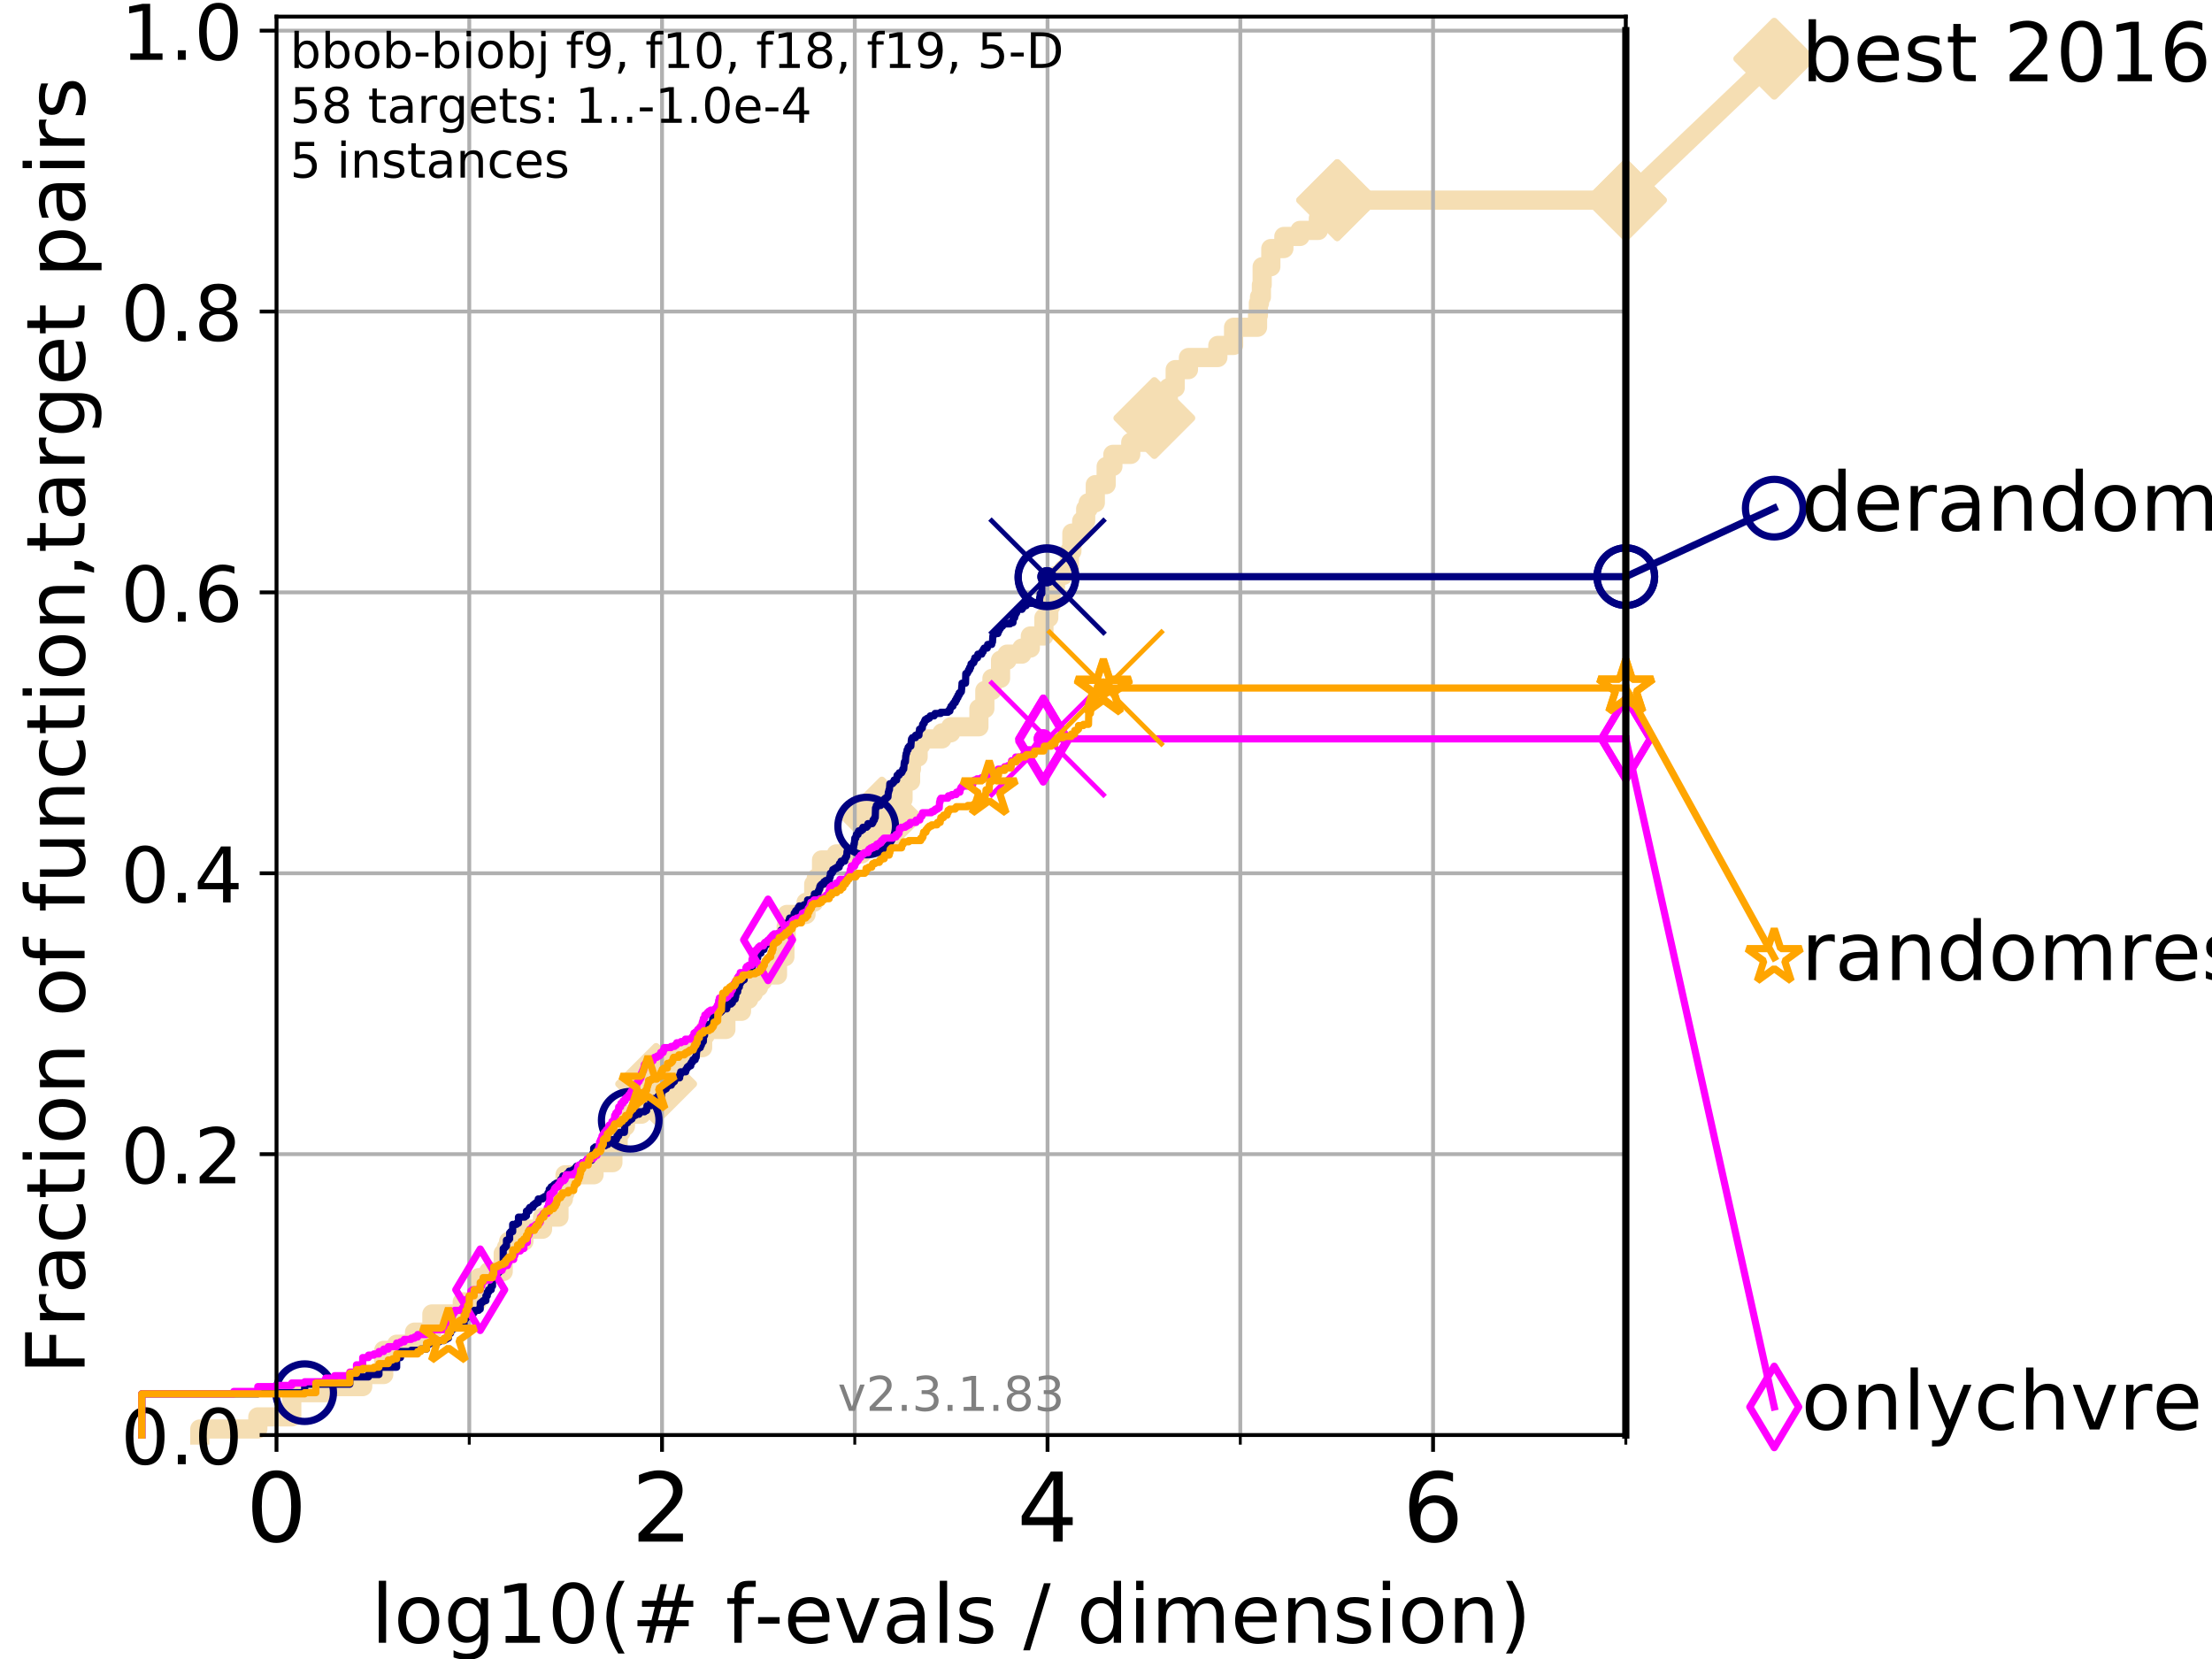 <?xml version="1.0" encoding="utf-8" standalone="no"?>
<!DOCTYPE svg PUBLIC "-//W3C//DTD SVG 1.1//EN"
  "http://www.w3.org/Graphics/SVG/1.1/DTD/svg11.dtd">
<!-- Created with matplotlib (https://matplotlib.org/) -->
<svg height="345.6pt" version="1.1" viewBox="0 0 460.8 345.6" width="460.8pt" xmlns="http://www.w3.org/2000/svg" xmlns:xlink="http://www.w3.org/1999/xlink">
 <defs>
  <style type="text/css">
*{stroke-linecap:butt;stroke-linejoin:round;}
  </style>
 </defs>
 <g id="figure_1">
  <g id="patch_1">
   <path d="M 0 345.6 
L 460.8 345.6 
L 460.8 0 
L 0 0 
z
" style="fill:#ffffff;"/>
  </g>
  <g id="axes_1">
   <g id="patch_2">
    <path d="M 57.6 298.944 
L 338.688 298.944 
L 338.688 3.456 
L 57.6 3.456 
z
" style="fill:#ffffff;"/>
   </g>
   <g id="line2d_1">
    <path d="M 41.621 298.944 
L 41.621 297.683 
L 53.709 297.683 
L 53.709 295.161 
L 60.78 295.161 
L 60.78 290.117 
L 67.851 290.117 
L 67.851 288.856 
L 75.556 288.856 
L 75.556 286.334 
L 79.939 286.334 
L 79.939 281.289 
L 82.627 281.289 
L 82.627 280.028 
L 86.351 280.028 
L 86.351 277.506 
L 89.973 277.506 
L 89.973 273.723 
L 96.301 273.723 
L 96.301 271.201 
L 99.418 271.201 
L 99.418 268.679 
L 99.732 268.679 
L 99.732 266.157 
L 101.786 266.157 
L 101.786 264.896 
L 104.826 264.896 
L 104.826 261.113 
L 105.51 261.113 
L 105.51 259.852 
L 105.952 259.852 
L 105.952 258.591 
L 109.132 258.591 
L 109.132 256.068 
L 113.023 256.068 
L 113.023 253.546 
L 116.443 253.546 
L 116.443 249.763 
L 117.373 249.763 
L 117.373 248.502 
L 117.71 248.502 
L 117.71 244.719 
L 123.751 244.719 
L 123.751 242.197 
L 127.674 242.197 
L 127.674 238.414 
L 128.768 238.414 
L 128.768 235.892 
L 129.348 235.892 
L 129.348 234.631 
L 130.291 234.631 
L 130.291 232.109 
L 133.623 232.109 
L 133.623 229.587 
L 136.683 229.587 
L 136.683 225.803 
L 138.628 225.803 
L 138.628 223.281 
L 139.794 223.281 
L 139.794 220.759 
L 142.486 220.759 
L 142.486 218.237 
L 146.367 218.237 
L 146.367 215.715 
L 146.896 215.715 
L 146.896 214.454 
L 151.211 214.454 
L 151.211 210.671 
L 154.467 210.671 
L 154.467 208.149 
L 155.966 208.149 
L 155.966 206.888 
L 156.942 206.888 
L 156.942 205.627 
L 158.02 205.627 
L 158.02 204.366 
L 158.858 204.366 
L 158.858 203.105 
L 161.964 203.105 
L 161.964 199.321 
L 163.51 199.321 
L 163.51 195.538 
L 163.773 195.538 
L 163.773 193.016 
L 163.923 193.016 
L 163.923 190.494 
L 167.911 190.494 
L 167.911 187.972 
L 169.515 187.972 
L 169.515 184.189 
L 170.042 184.189 
L 170.042 182.928 
L 171.145 182.928 
L 171.145 179.145 
L 174.218 179.145 
L 174.218 177.884 
L 179.486 177.884 
L 179.486 175.362 
L 181.716 175.362 
L 181.716 172.84 
L 182.472 172.84 
L 182.472 170.317 
L 183.713 170.317 
L 183.713 166.534 
L 188.118 166.534 
L 188.118 162.751 
L 189.691 162.751 
L 189.691 160.229 
L 189.871 160.229 
L 189.871 157.707 
L 191.256 157.707 
L 191.256 155.185 
L 191.839 155.185 
L 191.839 153.924 
L 196.235 153.924 
L 196.235 152.663 
L 198.054 152.663 
L 198.054 151.402 
L 203.925 151.402 
L 203.925 147.619 
L 205.162 147.619 
L 205.162 143.835 
L 206.64 143.835 
L 206.64 141.313 
L 208.433 141.313 
L 208.433 137.53 
L 209.798 137.53 
L 209.798 136.269 
L 212.876 136.269 
L 212.876 135.008 
L 214.638 135.008 
L 214.638 132.486 
L 217.466 132.486 
L 217.466 128.703 
L 218.474 128.703 
L 218.499 126.181 
L 218.942 126.181 
L 218.942 122.398 
L 219.882 122.398 
L 219.882 119.876 
L 221.508 119.876 
L 221.508 118.615 
L 222.782 118.615 
L 222.782 114.831 
L 223.293 114.831 
L 223.293 111.048 
L 225.335 111.048 
L 225.335 108.526 
L 226.167 108.526 
L 226.167 106.004 
L 226.685 106.004 
L 226.685 104.743 
L 228.172 104.743 
L 228.172 100.96 
L 230.433 100.96 
L 230.433 97.177 
L 231.832 97.177 
L 231.832 94.655 
L 235.558 94.655 
L 235.558 92.133 
L 238.472 92.133 
L 238.472 90.872 
L 239.741 90.872 
L 239.741 88.35 
L 240.468 88.35 
L 240.468 87.088 
L 241.985 87.088 
L 241.985 83.305 
L 243.375 83.305 
L 243.414 80.783 
L 244.816 80.783 
L 244.816 77 
L 247.574 77 
L 247.574 74.478 
L 253.698 74.478 
L 253.698 71.956 
L 256.978 71.956 
L 256.978 68.173 
L 261.969 68.173 
L 261.969 65.651 
L 262.148 65.651 
L 262.148 63.129 
L 262.375 63.129 
L 262.375 61.868 
L 262.772 61.868 
L 262.772 59.346 
L 262.933 59.346 
L 262.933 55.562 
L 264.737 55.562 
L 264.737 51.779 
L 267.454 51.779 
L 267.454 49.257 
L 270.82 49.257 
L 270.82 47.996 
L 274.642 47.996 
L 274.642 45.474 
L 278.566 45.474 
L 278.566 41.691 
L 338.688 41.691 
L 338.688 41.691 
" style="fill:none;stroke:#f5deb3;stroke-linecap:square;stroke-width:4;"/>
   </g>
   <g id="line2d_2">
    <defs>
     <path d="M 0 7.778 
L 7.778 0 
L 0 -7.778 
L -7.778 0 
z
" id="me7f3414920" style="stroke:#f5deb3;stroke-linejoin:miter;stroke-width:1.5;"/>
    </defs>
    <g>
     <use style="fill:#f5deb3;stroke:#f5deb3;stroke-linejoin:miter;stroke-width:1.5;" x="136.683" xlink:href="#me7f3414920" y="225.803"/>
     <use style="fill:#f5deb3;stroke:#f5deb3;stroke-linejoin:miter;stroke-width:1.5;" x="183.713" xlink:href="#me7f3414920" y="170.317"/>
     <use style="fill:#f5deb3;stroke:#f5deb3;stroke-linejoin:miter;stroke-width:1.5;" x="240.468" xlink:href="#me7f3414920" y="87.088"/>
     <use style="fill:#f5deb3;stroke:#f5deb3;stroke-linejoin:miter;stroke-width:1.5;" x="278.566" xlink:href="#me7f3414920" y="41.691"/>
     <use style="fill:#f5deb3;stroke:#f5deb3;stroke-linejoin:miter;stroke-width:1.5;" x="278.566" xlink:href="#me7f3414920" y="41.691"/>
     <use style="fill:#f5deb3;stroke:#f5deb3;stroke-linejoin:miter;stroke-width:1.5;" x="338.688" xlink:href="#me7f3414920" y="41.691"/>
    </g>
   </g>
   <g id="line2d_3">
    <path style="fill:none;stroke:#f5deb3;stroke-linecap:square;stroke-width:4;"/>
    <g/>
   </g>
   <g id="line2d_4">
    <path d="M 338.688 41.691 
L 369.608 12.233 
" style="fill:none;stroke:#f5deb3;stroke-linecap:square;stroke-width:4;"/>
    <g>
     <use style="fill:#f5deb3;stroke:#f5deb3;stroke-linejoin:miter;stroke-width:1.5;" x="338.688" xlink:href="#me7f3414920" y="41.691"/>
     <use style="fill:#f5deb3;stroke:#f5deb3;stroke-linejoin:miter;stroke-width:1.5;" x="369.608" xlink:href="#me7f3414920" y="12.233"/>
    </g>
   </g>
   <g id="matplotlib.axis_1">
    <g id="xtick_1">
     <g id="line2d_5">
      <path clip-path="url(#p03522b6f98)" d="M 57.6 298.944 
L 57.6 3.456 
" style="fill:none;stroke:#b0b0b0;stroke-linecap:square;stroke-width:0.8;"/>
     </g>
     <g id="line2d_6">
      <defs>
       <path d="M 0 0 
L 0 3.5 
" id="m2992593c1d" style="stroke:#000000;stroke-width:0.8;"/>
      </defs>
      <g>
       <use style="stroke:#000000;stroke-width:0.8;" x="57.6" xlink:href="#m2992593c1d" y="298.944"/>
      </g>
     </g>
     <g id="text_1">
      <!-- 0 -->
      <defs>
       <path d="M 31.781 66.406 
Q 24.172 66.406 20.328 58.906 
Q 16.5 51.422 16.5 36.375 
Q 16.5 21.391 20.328 13.891 
Q 24.172 6.391 31.781 6.391 
Q 39.453 6.391 43.281 13.891 
Q 47.125 21.391 47.125 36.375 
Q 47.125 51.422 43.281 58.906 
Q 39.453 66.406 31.781 66.406 
z
M 31.781 74.219 
Q 44.047 74.219 50.516 64.516 
Q 56.984 54.828 56.984 36.375 
Q 56.984 17.969 50.516 8.266 
Q 44.047 -1.422 31.781 -1.422 
Q 19.531 -1.422 13.062 8.266 
Q 6.594 17.969 6.594 36.375 
Q 6.594 54.828 13.062 64.516 
Q 19.531 74.219 31.781 74.219 
z
" id="DejaVuSans-48"/>
      </defs>
      <g transform="translate(51.237 321.141)scale(0.2 -0.2)">
       <use xlink:href="#DejaVuSans-48"/>
      </g>
     </g>
    </g>
    <g id="xtick_2">
     <g id="line2d_7">
      <path clip-path="url(#p03522b6f98)" d="M 137.911 298.944 
L 137.911 3.456 
" style="fill:none;stroke:#b0b0b0;stroke-linecap:square;stroke-width:0.8;"/>
     </g>
     <g id="line2d_8">
      <g>
       <use style="stroke:#000000;stroke-width:0.8;" x="137.911" xlink:href="#m2992593c1d" y="298.944"/>
      </g>
     </g>
     <g id="text_2">
      <!-- 2 -->
      <defs>
       <path d="M 19.188 8.297 
L 53.609 8.297 
L 53.609 0 
L 7.328 0 
L 7.328 8.297 
Q 12.938 14.109 22.625 23.891 
Q 32.328 33.688 34.812 36.531 
Q 39.547 41.844 41.422 45.531 
Q 43.312 49.219 43.312 52.781 
Q 43.312 58.594 39.234 62.25 
Q 35.156 65.922 28.609 65.922 
Q 23.969 65.922 18.812 64.312 
Q 13.672 62.703 7.812 59.422 
L 7.812 69.391 
Q 13.766 71.781 18.938 73 
Q 24.125 74.219 28.422 74.219 
Q 39.75 74.219 46.484 68.547 
Q 53.219 62.891 53.219 53.422 
Q 53.219 48.922 51.531 44.891 
Q 49.859 40.875 45.406 35.406 
Q 44.188 33.984 37.641 27.219 
Q 31.109 20.453 19.188 8.297 
z
" id="DejaVuSans-50"/>
      </defs>
      <g transform="translate(131.548 321.141)scale(0.2 -0.2)">
       <use xlink:href="#DejaVuSans-50"/>
      </g>
     </g>
    </g>
    <g id="xtick_3">
     <g id="line2d_9">
      <path clip-path="url(#p03522b6f98)" d="M 218.222 298.944 
L 218.222 3.456 
" style="fill:none;stroke:#b0b0b0;stroke-linecap:square;stroke-width:0.8;"/>
     </g>
     <g id="line2d_10">
      <g>
       <use style="stroke:#000000;stroke-width:0.8;" x="218.222" xlink:href="#m2992593c1d" y="298.944"/>
      </g>
     </g>
     <g id="text_3">
      <!-- 4 -->
      <defs>
       <path d="M 37.797 64.312 
L 12.891 25.391 
L 37.797 25.391 
z
M 35.203 72.906 
L 47.609 72.906 
L 47.609 25.391 
L 58.016 25.391 
L 58.016 17.188 
L 47.609 17.188 
L 47.609 0 
L 37.797 0 
L 37.797 17.188 
L 4.891 17.188 
L 4.891 26.703 
z
" id="DejaVuSans-52"/>
      </defs>
      <g transform="translate(211.859 321.141)scale(0.2 -0.2)">
       <use xlink:href="#DejaVuSans-52"/>
      </g>
     </g>
    </g>
    <g id="xtick_4">
     <g id="line2d_11">
      <path clip-path="url(#p03522b6f98)" d="M 298.533 298.944 
L 298.533 3.456 
" style="fill:none;stroke:#b0b0b0;stroke-linecap:square;stroke-width:0.8;"/>
     </g>
     <g id="line2d_12">
      <g>
       <use style="stroke:#000000;stroke-width:0.8;" x="298.533" xlink:href="#m2992593c1d" y="298.944"/>
      </g>
     </g>
     <g id="text_4">
      <!-- 6 -->
      <defs>
       <path d="M 33.016 40.375 
Q 26.375 40.375 22.484 35.828 
Q 18.609 31.297 18.609 23.391 
Q 18.609 15.531 22.484 10.953 
Q 26.375 6.391 33.016 6.391 
Q 39.656 6.391 43.531 10.953 
Q 47.406 15.531 47.406 23.391 
Q 47.406 31.297 43.531 35.828 
Q 39.656 40.375 33.016 40.375 
z
M 52.594 71.297 
L 52.594 62.312 
Q 48.875 64.062 45.094 64.984 
Q 41.312 65.922 37.594 65.922 
Q 27.828 65.922 22.672 59.328 
Q 17.531 52.734 16.797 39.406 
Q 19.672 43.656 24.016 45.922 
Q 28.375 48.188 33.594 48.188 
Q 44.578 48.188 50.953 41.516 
Q 57.328 34.859 57.328 23.391 
Q 57.328 12.156 50.688 5.359 
Q 44.047 -1.422 33.016 -1.422 
Q 20.359 -1.422 13.672 8.266 
Q 6.984 17.969 6.984 36.375 
Q 6.984 53.656 15.188 63.938 
Q 23.391 74.219 37.203 74.219 
Q 40.922 74.219 44.703 73.484 
Q 48.484 72.75 52.594 71.297 
z
" id="DejaVuSans-54"/>
      </defs>
      <g transform="translate(292.17 321.141)scale(0.2 -0.2)">
       <use xlink:href="#DejaVuSans-54"/>
      </g>
     </g>
    </g>
    <g id="xtick_5">
     <g id="line2d_13">
      <path clip-path="url(#p03522b6f98)" d="M 97.755 298.944 
L 97.755 3.456 
" style="fill:none;stroke:#b0b0b0;stroke-linecap:square;stroke-width:0.8;"/>
     </g>
     <g id="line2d_14">
      <defs>
       <path d="M 0 0 
L 0 2 
" id="m1a2d67fe33" style="stroke:#000000;stroke-width:0.6;"/>
      </defs>
      <g>
       <use style="stroke:#000000;stroke-width:0.6;" x="97.755" xlink:href="#m1a2d67fe33" y="298.944"/>
      </g>
     </g>
    </g>
    <g id="xtick_6">
     <g id="line2d_15">
      <path clip-path="url(#p03522b6f98)" d="M 178.066 298.944 
L 178.066 3.456 
" style="fill:none;stroke:#b0b0b0;stroke-linecap:square;stroke-width:0.8;"/>
     </g>
     <g id="line2d_16">
      <g>
       <use style="stroke:#000000;stroke-width:0.6;" x="178.066" xlink:href="#m1a2d67fe33" y="298.944"/>
      </g>
     </g>
    </g>
    <g id="xtick_7">
     <g id="line2d_17">
      <path clip-path="url(#p03522b6f98)" d="M 258.377 298.944 
L 258.377 3.456 
" style="fill:none;stroke:#b0b0b0;stroke-linecap:square;stroke-width:0.8;"/>
     </g>
     <g id="line2d_18">
      <g>
       <use style="stroke:#000000;stroke-width:0.6;" x="258.377" xlink:href="#m1a2d67fe33" y="298.944"/>
      </g>
     </g>
    </g>
    <g id="xtick_8">
     <g id="line2d_19">
      <path clip-path="url(#p03522b6f98)" d="M 338.688 298.944 
L 338.688 3.456 
" style="fill:none;stroke:#b0b0b0;stroke-linecap:square;stroke-width:0.8;"/>
     </g>
     <g id="line2d_20">
      <g>
       <use style="stroke:#000000;stroke-width:0.6;" x="338.688" xlink:href="#m1a2d67fe33" y="298.944"/>
      </g>
     </g>
    </g>
    <g id="text_5">
     <!-- log10(# f-evals / dimension) -->
     <defs>
      <path d="M 9.422 75.984 
L 18.406 75.984 
L 18.406 0 
L 9.422 0 
z
" id="DejaVuSans-108"/>
      <path d="M 30.609 48.391 
Q 23.391 48.391 19.188 42.75 
Q 14.984 37.109 14.984 27.297 
Q 14.984 17.484 19.156 11.844 
Q 23.344 6.203 30.609 6.203 
Q 37.797 6.203 41.984 11.859 
Q 46.188 17.531 46.188 27.297 
Q 46.188 37.016 41.984 42.703 
Q 37.797 48.391 30.609 48.391 
z
M 30.609 56 
Q 42.328 56 49.016 48.375 
Q 55.719 40.766 55.719 27.297 
Q 55.719 13.875 49.016 6.219 
Q 42.328 -1.422 30.609 -1.422 
Q 18.844 -1.422 12.172 6.219 
Q 5.516 13.875 5.516 27.297 
Q 5.516 40.766 12.172 48.375 
Q 18.844 56 30.609 56 
z
" id="DejaVuSans-111"/>
      <path d="M 45.406 27.984 
Q 45.406 37.75 41.375 43.109 
Q 37.359 48.484 30.078 48.484 
Q 22.859 48.484 18.828 43.109 
Q 14.797 37.75 14.797 27.984 
Q 14.797 18.266 18.828 12.891 
Q 22.859 7.516 30.078 7.516 
Q 37.359 7.516 41.375 12.891 
Q 45.406 18.266 45.406 27.984 
z
M 54.391 6.781 
Q 54.391 -7.172 48.188 -13.984 
Q 42 -20.797 29.203 -20.797 
Q 24.469 -20.797 20.266 -20.094 
Q 16.062 -19.391 12.109 -17.922 
L 12.109 -9.188 
Q 16.062 -11.328 19.922 -12.344 
Q 23.781 -13.375 27.781 -13.375 
Q 36.625 -13.375 41.016 -8.766 
Q 45.406 -4.156 45.406 5.172 
L 45.406 9.625 
Q 42.625 4.781 38.281 2.391 
Q 33.938 0 27.875 0 
Q 17.828 0 11.672 7.656 
Q 5.516 15.328 5.516 27.984 
Q 5.516 40.672 11.672 48.328 
Q 17.828 56 27.875 56 
Q 33.938 56 38.281 53.609 
Q 42.625 51.219 45.406 46.391 
L 45.406 54.688 
L 54.391 54.688 
z
" id="DejaVuSans-103"/>
      <path d="M 12.406 8.297 
L 28.516 8.297 
L 28.516 63.922 
L 10.984 60.406 
L 10.984 69.391 
L 28.422 72.906 
L 38.281 72.906 
L 38.281 8.297 
L 54.391 8.297 
L 54.391 0 
L 12.406 0 
z
" id="DejaVuSans-49"/>
      <path d="M 31 75.875 
Q 24.469 64.656 21.281 53.656 
Q 18.109 42.672 18.109 31.391 
Q 18.109 20.125 21.312 9.062 
Q 24.516 -2 31 -13.188 
L 23.188 -13.188 
Q 15.875 -1.703 12.234 9.375 
Q 8.594 20.453 8.594 31.391 
Q 8.594 42.281 12.203 53.312 
Q 15.828 64.359 23.188 75.875 
z
" id="DejaVuSans-40"/>
      <path d="M 51.125 44 
L 36.922 44 
L 32.812 27.688 
L 47.125 27.688 
z
M 43.797 71.781 
L 38.719 51.516 
L 52.984 51.516 
L 58.109 71.781 
L 65.922 71.781 
L 60.891 51.516 
L 76.125 51.516 
L 76.125 44 
L 58.984 44 
L 54.984 27.688 
L 70.516 27.688 
L 70.516 20.219 
L 53.078 20.219 
L 48 0 
L 40.188 0 
L 45.219 20.219 
L 30.906 20.219 
L 25.875 0 
L 18.016 0 
L 23.094 20.219 
L 7.719 20.219 
L 7.719 27.688 
L 24.906 27.688 
L 29 44 
L 13.281 44 
L 13.281 51.516 
L 30.906 51.516 
L 35.891 71.781 
z
" id="DejaVuSans-35"/>
      <path id="DejaVuSans-32"/>
      <path d="M 37.109 75.984 
L 37.109 68.5 
L 28.516 68.5 
Q 23.688 68.5 21.797 66.547 
Q 19.922 64.594 19.922 59.516 
L 19.922 54.688 
L 34.719 54.688 
L 34.719 47.703 
L 19.922 47.703 
L 19.922 0 
L 10.891 0 
L 10.891 47.703 
L 2.297 47.703 
L 2.297 54.688 
L 10.891 54.688 
L 10.891 58.5 
Q 10.891 67.625 15.141 71.797 
Q 19.391 75.984 28.609 75.984 
z
" id="DejaVuSans-102"/>
      <path d="M 4.891 31.391 
L 31.203 31.391 
L 31.203 23.391 
L 4.891 23.391 
z
" id="DejaVuSans-45"/>
      <path d="M 56.203 29.594 
L 56.203 25.203 
L 14.891 25.203 
Q 15.484 15.922 20.484 11.062 
Q 25.484 6.203 34.422 6.203 
Q 39.594 6.203 44.453 7.469 
Q 49.312 8.734 54.109 11.281 
L 54.109 2.781 
Q 49.266 0.734 44.188 -0.344 
Q 39.109 -1.422 33.891 -1.422 
Q 20.797 -1.422 13.156 6.188 
Q 5.516 13.812 5.516 26.812 
Q 5.516 40.234 12.766 48.109 
Q 20.016 56 32.328 56 
Q 43.359 56 49.781 48.891 
Q 56.203 41.797 56.203 29.594 
z
M 47.219 32.234 
Q 47.125 39.594 43.094 43.984 
Q 39.062 48.391 32.422 48.391 
Q 24.906 48.391 20.391 44.141 
Q 15.875 39.891 15.188 32.172 
z
" id="DejaVuSans-101"/>
      <path d="M 2.984 54.688 
L 12.5 54.688 
L 29.594 8.797 
L 46.688 54.688 
L 56.203 54.688 
L 35.688 0 
L 23.484 0 
z
" id="DejaVuSans-118"/>
      <path d="M 34.281 27.484 
Q 23.391 27.484 19.188 25 
Q 14.984 22.516 14.984 16.5 
Q 14.984 11.719 18.141 8.906 
Q 21.297 6.109 26.703 6.109 
Q 34.188 6.109 38.703 11.406 
Q 43.219 16.703 43.219 25.484 
L 43.219 27.484 
z
M 52.203 31.203 
L 52.203 0 
L 43.219 0 
L 43.219 8.297 
Q 40.141 3.328 35.547 0.953 
Q 30.953 -1.422 24.312 -1.422 
Q 15.922 -1.422 10.953 3.297 
Q 6 8.016 6 15.922 
Q 6 25.141 12.172 29.828 
Q 18.359 34.516 30.609 34.516 
L 43.219 34.516 
L 43.219 35.406 
Q 43.219 41.609 39.141 45 
Q 35.062 48.391 27.688 48.391 
Q 23 48.391 18.547 47.266 
Q 14.109 46.141 10.016 43.891 
L 10.016 52.203 
Q 14.938 54.109 19.578 55.047 
Q 24.219 56 28.609 56 
Q 40.484 56 46.344 49.844 
Q 52.203 43.703 52.203 31.203 
z
" id="DejaVuSans-97"/>
      <path d="M 44.281 53.078 
L 44.281 44.578 
Q 40.484 46.531 36.375 47.5 
Q 32.281 48.484 27.875 48.484 
Q 21.188 48.484 17.844 46.438 
Q 14.5 44.391 14.5 40.281 
Q 14.5 37.156 16.891 35.375 
Q 19.281 33.594 26.516 31.984 
L 29.594 31.297 
Q 39.156 29.25 43.188 25.516 
Q 47.219 21.781 47.219 15.094 
Q 47.219 7.469 41.188 3.016 
Q 35.156 -1.422 24.609 -1.422 
Q 20.219 -1.422 15.453 -0.562 
Q 10.688 0.297 5.422 2 
L 5.422 11.281 
Q 10.406 8.688 15.234 7.391 
Q 20.062 6.109 24.812 6.109 
Q 31.156 6.109 34.562 8.281 
Q 37.984 10.453 37.984 14.406 
Q 37.984 18.062 35.516 20.016 
Q 33.062 21.969 24.703 23.781 
L 21.578 24.516 
Q 13.234 26.266 9.516 29.906 
Q 5.812 33.547 5.812 39.891 
Q 5.812 47.609 11.281 51.797 
Q 16.75 56 26.812 56 
Q 31.781 56 36.172 55.266 
Q 40.578 54.547 44.281 53.078 
z
" id="DejaVuSans-115"/>
      <path d="M 25.391 72.906 
L 33.688 72.906 
L 8.297 -9.281 
L 0 -9.281 
z
" id="DejaVuSans-47"/>
      <path d="M 45.406 46.391 
L 45.406 75.984 
L 54.391 75.984 
L 54.391 0 
L 45.406 0 
L 45.406 8.203 
Q 42.578 3.328 38.25 0.953 
Q 33.938 -1.422 27.875 -1.422 
Q 17.969 -1.422 11.734 6.484 
Q 5.516 14.406 5.516 27.297 
Q 5.516 40.188 11.734 48.094 
Q 17.969 56 27.875 56 
Q 33.938 56 38.25 53.625 
Q 42.578 51.266 45.406 46.391 
z
M 14.797 27.297 
Q 14.797 17.391 18.875 11.75 
Q 22.953 6.109 30.078 6.109 
Q 37.203 6.109 41.297 11.75 
Q 45.406 17.391 45.406 27.297 
Q 45.406 37.203 41.297 42.844 
Q 37.203 48.484 30.078 48.484 
Q 22.953 48.484 18.875 42.844 
Q 14.797 37.203 14.797 27.297 
z
" id="DejaVuSans-100"/>
      <path d="M 9.422 54.688 
L 18.406 54.688 
L 18.406 0 
L 9.422 0 
z
M 9.422 75.984 
L 18.406 75.984 
L 18.406 64.594 
L 9.422 64.594 
z
" id="DejaVuSans-105"/>
      <path d="M 52 44.188 
Q 55.375 50.25 60.062 53.125 
Q 64.75 56 71.094 56 
Q 79.641 56 84.281 50.016 
Q 88.922 44.047 88.922 33.016 
L 88.922 0 
L 79.891 0 
L 79.891 32.719 
Q 79.891 40.578 77.094 44.375 
Q 74.312 48.188 68.609 48.188 
Q 61.625 48.188 57.562 43.547 
Q 53.516 38.922 53.516 30.906 
L 53.516 0 
L 44.484 0 
L 44.484 32.719 
Q 44.484 40.625 41.703 44.406 
Q 38.922 48.188 33.109 48.188 
Q 26.219 48.188 22.156 43.531 
Q 18.109 38.875 18.109 30.906 
L 18.109 0 
L 9.078 0 
L 9.078 54.688 
L 18.109 54.688 
L 18.109 46.188 
Q 21.188 51.219 25.484 53.609 
Q 29.781 56 35.688 56 
Q 41.656 56 45.828 52.969 
Q 50 49.953 52 44.188 
z
" id="DejaVuSans-109"/>
      <path d="M 54.891 33.016 
L 54.891 0 
L 45.906 0 
L 45.906 32.719 
Q 45.906 40.484 42.875 44.328 
Q 39.844 48.188 33.797 48.188 
Q 26.516 48.188 22.312 43.547 
Q 18.109 38.922 18.109 30.906 
L 18.109 0 
L 9.078 0 
L 9.078 54.688 
L 18.109 54.688 
L 18.109 46.188 
Q 21.344 51.125 25.703 53.562 
Q 30.078 56 35.797 56 
Q 45.219 56 50.047 50.172 
Q 54.891 44.344 54.891 33.016 
z
" id="DejaVuSans-110"/>
      <path d="M 8.016 75.875 
L 15.828 75.875 
Q 23.141 64.359 26.781 53.312 
Q 30.422 42.281 30.422 31.391 
Q 30.422 20.453 26.781 9.375 
Q 23.141 -1.703 15.828 -13.188 
L 8.016 -13.188 
Q 14.5 -2 17.703 9.062 
Q 20.906 20.125 20.906 31.391 
Q 20.906 42.672 17.703 53.656 
Q 14.5 64.656 8.016 75.875 
z
" id="DejaVuSans-41"/>
     </defs>
     <g transform="translate(77.303 342.218)scale(0.17 -0.17)">
      <use xlink:href="#DejaVuSans-108"/>
      <use x="27.783" xlink:href="#DejaVuSans-111"/>
      <use x="88.965" xlink:href="#DejaVuSans-103"/>
      <use x="152.441" xlink:href="#DejaVuSans-49"/>
      <use x="216.064" xlink:href="#DejaVuSans-48"/>
      <use x="279.688" xlink:href="#DejaVuSans-40"/>
      <use x="318.701" xlink:href="#DejaVuSans-35"/>
      <use x="402.49" xlink:href="#DejaVuSans-32"/>
      <use x="434.277" xlink:href="#DejaVuSans-102"/>
      <use x="469.404" xlink:href="#DejaVuSans-45"/>
      <use x="505.488" xlink:href="#DejaVuSans-101"/>
      <use x="567.012" xlink:href="#DejaVuSans-118"/>
      <use x="626.191" xlink:href="#DejaVuSans-97"/>
      <use x="687.471" xlink:href="#DejaVuSans-108"/>
      <use x="715.254" xlink:href="#DejaVuSans-115"/>
      <use x="767.354" xlink:href="#DejaVuSans-32"/>
      <use x="799.141" xlink:href="#DejaVuSans-47"/>
      <use x="832.832" xlink:href="#DejaVuSans-32"/>
      <use x="864.619" xlink:href="#DejaVuSans-100"/>
      <use x="928.096" xlink:href="#DejaVuSans-105"/>
      <use x="955.879" xlink:href="#DejaVuSans-109"/>
      <use x="1053.291" xlink:href="#DejaVuSans-101"/>
      <use x="1114.814" xlink:href="#DejaVuSans-110"/>
      <use x="1178.193" xlink:href="#DejaVuSans-115"/>
      <use x="1230.293" xlink:href="#DejaVuSans-105"/>
      <use x="1258.076" xlink:href="#DejaVuSans-111"/>
      <use x="1319.258" xlink:href="#DejaVuSans-110"/>
      <use x="1382.637" xlink:href="#DejaVuSans-41"/>
     </g>
    </g>
   </g>
   <g id="matplotlib.axis_2">
    <g id="ytick_1">
     <g id="line2d_21">
      <path clip-path="url(#p03522b6f98)" d="M 57.6 298.944 
L 338.688 298.944 
" style="fill:none;stroke:#b0b0b0;stroke-linecap:square;stroke-width:0.8;"/>
     </g>
     <g id="line2d_22">
      <defs>
       <path d="M 0 0 
L -3.5 0 
" id="m731f1caea5" style="stroke:#000000;stroke-width:0.8;"/>
      </defs>
      <g>
       <use style="stroke:#000000;stroke-width:0.8;" x="57.6" xlink:href="#m731f1caea5" y="298.944"/>
      </g>
     </g>
     <g id="text_6">
      <!-- 0.0 -->
      <defs>
       <path d="M 10.688 12.406 
L 21 12.406 
L 21 0 
L 10.688 0 
z
" id="DejaVuSans-46"/>
      </defs>
      <g transform="translate(25.155 305.023)scale(0.16 -0.16)">
       <use xlink:href="#DejaVuSans-48"/>
       <use x="63.623" xlink:href="#DejaVuSans-46"/>
       <use x="95.41" xlink:href="#DejaVuSans-48"/>
      </g>
     </g>
    </g>
    <g id="ytick_2">
     <g id="line2d_23">
      <path clip-path="url(#p03522b6f98)" d="M 57.6 240.432 
L 338.688 240.432 
" style="fill:none;stroke:#b0b0b0;stroke-linecap:square;stroke-width:0.8;"/>
     </g>
     <g id="line2d_24">
      <g>
       <use style="stroke:#000000;stroke-width:0.8;" x="57.6" xlink:href="#m731f1caea5" y="240.432"/>
      </g>
     </g>
     <g id="text_7">
      <!-- 0.2 -->
      <g transform="translate(25.155 246.51)scale(0.16 -0.16)">
       <use xlink:href="#DejaVuSans-48"/>
       <use x="63.623" xlink:href="#DejaVuSans-46"/>
       <use x="95.41" xlink:href="#DejaVuSans-50"/>
      </g>
     </g>
    </g>
    <g id="ytick_3">
     <g id="line2d_25">
      <path clip-path="url(#p03522b6f98)" d="M 57.6 181.919 
L 338.688 181.919 
" style="fill:none;stroke:#b0b0b0;stroke-linecap:square;stroke-width:0.8;"/>
     </g>
     <g id="line2d_26">
      <g>
       <use style="stroke:#000000;stroke-width:0.8;" x="57.6" xlink:href="#m731f1caea5" y="181.919"/>
      </g>
     </g>
     <g id="text_8">
      <!-- 0.4 -->
      <g transform="translate(25.155 187.998)scale(0.16 -0.16)">
       <use xlink:href="#DejaVuSans-48"/>
       <use x="63.623" xlink:href="#DejaVuSans-46"/>
       <use x="95.41" xlink:href="#DejaVuSans-52"/>
      </g>
     </g>
    </g>
    <g id="ytick_4">
     <g id="line2d_27">
      <path clip-path="url(#p03522b6f98)" d="M 57.6 123.407 
L 338.688 123.407 
" style="fill:none;stroke:#b0b0b0;stroke-linecap:square;stroke-width:0.8;"/>
     </g>
     <g id="line2d_28">
      <g>
       <use style="stroke:#000000;stroke-width:0.8;" x="57.6" xlink:href="#m731f1caea5" y="123.407"/>
      </g>
     </g>
     <g id="text_9">
      <!-- 0.6 -->
      <g transform="translate(25.155 129.485)scale(0.16 -0.16)">
       <use xlink:href="#DejaVuSans-48"/>
       <use x="63.623" xlink:href="#DejaVuSans-46"/>
       <use x="95.41" xlink:href="#DejaVuSans-54"/>
      </g>
     </g>
    </g>
    <g id="ytick_5">
     <g id="line2d_29">
      <path clip-path="url(#p03522b6f98)" d="M 57.6 64.894 
L 338.688 64.894 
" style="fill:none;stroke:#b0b0b0;stroke-linecap:square;stroke-width:0.8;"/>
     </g>
     <g id="line2d_30">
      <g>
       <use style="stroke:#000000;stroke-width:0.8;" x="57.6" xlink:href="#m731f1caea5" y="64.894"/>
      </g>
     </g>
     <g id="text_10">
      <!-- 0.8 -->
      <defs>
       <path d="M 31.781 34.625 
Q 24.75 34.625 20.719 30.859 
Q 16.703 27.094 16.703 20.516 
Q 16.703 13.922 20.719 10.156 
Q 24.75 6.391 31.781 6.391 
Q 38.812 6.391 42.859 10.172 
Q 46.922 13.969 46.922 20.516 
Q 46.922 27.094 42.891 30.859 
Q 38.875 34.625 31.781 34.625 
z
M 21.922 38.812 
Q 15.578 40.375 12.031 44.719 
Q 8.5 49.078 8.5 55.328 
Q 8.5 64.062 14.719 69.141 
Q 20.953 74.219 31.781 74.219 
Q 42.672 74.219 48.875 69.141 
Q 55.078 64.062 55.078 55.328 
Q 55.078 49.078 51.531 44.719 
Q 48 40.375 41.703 38.812 
Q 48.828 37.156 52.797 32.312 
Q 56.781 27.484 56.781 20.516 
Q 56.781 9.906 50.312 4.234 
Q 43.844 -1.422 31.781 -1.422 
Q 19.734 -1.422 13.25 4.234 
Q 6.781 9.906 6.781 20.516 
Q 6.781 27.484 10.781 32.312 
Q 14.797 37.156 21.922 38.812 
z
M 18.312 54.391 
Q 18.312 48.734 21.844 45.562 
Q 25.391 42.391 31.781 42.391 
Q 38.141 42.391 41.719 45.562 
Q 45.312 48.734 45.312 54.391 
Q 45.312 60.062 41.719 63.234 
Q 38.141 66.406 31.781 66.406 
Q 25.391 66.406 21.844 63.234 
Q 18.312 60.062 18.312 54.391 
z
" id="DejaVuSans-56"/>
      </defs>
      <g transform="translate(25.155 70.973)scale(0.16 -0.16)">
       <use xlink:href="#DejaVuSans-48"/>
       <use x="63.623" xlink:href="#DejaVuSans-46"/>
       <use x="95.41" xlink:href="#DejaVuSans-56"/>
      </g>
     </g>
    </g>
    <g id="ytick_6">
     <g id="line2d_31">
      <path clip-path="url(#p03522b6f98)" d="M 57.6 6.382 
L 338.688 6.382 
" style="fill:none;stroke:#b0b0b0;stroke-linecap:square;stroke-width:0.8;"/>
     </g>
     <g id="line2d_32">
      <g>
       <use style="stroke:#000000;stroke-width:0.8;" x="57.6" xlink:href="#m731f1caea5" y="6.382"/>
      </g>
     </g>
     <g id="text_11">
      <!-- 1.0 -->
      <g transform="translate(25.155 12.46)scale(0.16 -0.16)">
       <use xlink:href="#DejaVuSans-49"/>
       <use x="63.623" xlink:href="#DejaVuSans-46"/>
       <use x="95.41" xlink:href="#DejaVuSans-48"/>
      </g>
     </g>
    </g>
    <g id="text_12">
     <!-- Fraction of function,target pairs -->
     <defs>
      <path d="M 9.812 72.906 
L 51.703 72.906 
L 51.703 64.594 
L 19.672 64.594 
L 19.672 43.109 
L 48.578 43.109 
L 48.578 34.812 
L 19.672 34.812 
L 19.672 0 
L 9.812 0 
z
" id="DejaVuSans-70"/>
      <path d="M 41.109 46.297 
Q 39.594 47.172 37.812 47.578 
Q 36.031 48 33.891 48 
Q 26.266 48 22.188 43.047 
Q 18.109 38.094 18.109 28.812 
L 18.109 0 
L 9.078 0 
L 9.078 54.688 
L 18.109 54.688 
L 18.109 46.188 
Q 20.953 51.172 25.484 53.578 
Q 30.031 56 36.531 56 
Q 37.453 56 38.578 55.875 
Q 39.703 55.766 41.062 55.516 
z
" id="DejaVuSans-114"/>
      <path d="M 48.781 52.594 
L 48.781 44.188 
Q 44.969 46.297 41.141 47.344 
Q 37.312 48.391 33.406 48.391 
Q 24.656 48.391 19.812 42.844 
Q 14.984 37.312 14.984 27.297 
Q 14.984 17.281 19.812 11.734 
Q 24.656 6.203 33.406 6.203 
Q 37.312 6.203 41.141 7.25 
Q 44.969 8.297 48.781 10.406 
L 48.781 2.094 
Q 45.016 0.344 40.984 -0.531 
Q 36.969 -1.422 32.422 -1.422 
Q 20.062 -1.422 12.781 6.344 
Q 5.516 14.109 5.516 27.297 
Q 5.516 40.672 12.859 48.328 
Q 20.219 56 33.016 56 
Q 37.156 56 41.109 55.141 
Q 45.062 54.297 48.781 52.594 
z
" id="DejaVuSans-99"/>
      <path d="M 18.312 70.219 
L 18.312 54.688 
L 36.812 54.688 
L 36.812 47.703 
L 18.312 47.703 
L 18.312 18.016 
Q 18.312 11.328 20.141 9.422 
Q 21.969 7.516 27.594 7.516 
L 36.812 7.516 
L 36.812 0 
L 27.594 0 
Q 17.188 0 13.234 3.875 
Q 9.281 7.766 9.281 18.016 
L 9.281 47.703 
L 2.688 47.703 
L 2.688 54.688 
L 9.281 54.688 
L 9.281 70.219 
z
" id="DejaVuSans-116"/>
      <path d="M 8.5 21.578 
L 8.5 54.688 
L 17.484 54.688 
L 17.484 21.922 
Q 17.484 14.156 20.5 10.266 
Q 23.531 6.391 29.594 6.391 
Q 36.859 6.391 41.078 11.031 
Q 45.312 15.672 45.312 23.688 
L 45.312 54.688 
L 54.297 54.688 
L 54.297 0 
L 45.312 0 
L 45.312 8.406 
Q 42.047 3.422 37.719 1 
Q 33.406 -1.422 27.688 -1.422 
Q 18.266 -1.422 13.375 4.438 
Q 8.5 10.297 8.5 21.578 
z
M 31.109 56 
z
" id="DejaVuSans-117"/>
      <path d="M 11.719 12.406 
L 22.016 12.406 
L 22.016 4 
L 14.016 -11.625 
L 7.719 -11.625 
L 11.719 4 
z
" id="DejaVuSans-44"/>
      <path d="M 18.109 8.203 
L 18.109 -20.797 
L 9.078 -20.797 
L 9.078 54.688 
L 18.109 54.688 
L 18.109 46.391 
Q 20.953 51.266 25.266 53.625 
Q 29.594 56 35.594 56 
Q 45.562 56 51.781 48.094 
Q 58.016 40.188 58.016 27.297 
Q 58.016 14.406 51.781 6.484 
Q 45.562 -1.422 35.594 -1.422 
Q 29.594 -1.422 25.266 0.953 
Q 20.953 3.328 18.109 8.203 
z
M 48.688 27.297 
Q 48.688 37.203 44.609 42.844 
Q 40.531 48.484 33.406 48.484 
Q 26.266 48.484 22.188 42.844 
Q 18.109 37.203 18.109 27.297 
Q 18.109 17.391 22.188 11.75 
Q 26.266 6.109 33.406 6.109 
Q 40.531 6.109 44.609 11.75 
Q 48.688 17.391 48.688 27.297 
z
" id="DejaVuSans-112"/>
     </defs>
     <g transform="translate(17.62 286.339)rotate(-90)scale(0.17 -0.17)">
      <use xlink:href="#DejaVuSans-70"/>
      <use x="57.41" xlink:href="#DejaVuSans-114"/>
      <use x="98.523" xlink:href="#DejaVuSans-97"/>
      <use x="159.803" xlink:href="#DejaVuSans-99"/>
      <use x="214.783" xlink:href="#DejaVuSans-116"/>
      <use x="253.992" xlink:href="#DejaVuSans-105"/>
      <use x="281.775" xlink:href="#DejaVuSans-111"/>
      <use x="342.957" xlink:href="#DejaVuSans-110"/>
      <use x="406.336" xlink:href="#DejaVuSans-32"/>
      <use x="438.123" xlink:href="#DejaVuSans-111"/>
      <use x="499.305" xlink:href="#DejaVuSans-102"/>
      <use x="534.51" xlink:href="#DejaVuSans-32"/>
      <use x="566.297" xlink:href="#DejaVuSans-102"/>
      <use x="601.502" xlink:href="#DejaVuSans-117"/>
      <use x="664.881" xlink:href="#DejaVuSans-110"/>
      <use x="728.26" xlink:href="#DejaVuSans-99"/>
      <use x="783.24" xlink:href="#DejaVuSans-116"/>
      <use x="822.449" xlink:href="#DejaVuSans-105"/>
      <use x="850.232" xlink:href="#DejaVuSans-111"/>
      <use x="911.414" xlink:href="#DejaVuSans-110"/>
      <use x="974.793" xlink:href="#DejaVuSans-44"/>
      <use x="1006.58" xlink:href="#DejaVuSans-116"/>
      <use x="1045.789" xlink:href="#DejaVuSans-97"/>
      <use x="1107.068" xlink:href="#DejaVuSans-114"/>
      <use x="1148.166" xlink:href="#DejaVuSans-103"/>
      <use x="1211.643" xlink:href="#DejaVuSans-101"/>
      <use x="1273.166" xlink:href="#DejaVuSans-116"/>
      <use x="1312.375" xlink:href="#DejaVuSans-32"/>
      <use x="1344.162" xlink:href="#DejaVuSans-112"/>
      <use x="1407.639" xlink:href="#DejaVuSans-97"/>
      <use x="1468.918" xlink:href="#DejaVuSans-105"/>
      <use x="1496.701" xlink:href="#DejaVuSans-114"/>
      <use x="1537.814" xlink:href="#DejaVuSans-115"/>
     </g>
    </g>
   </g>
   <g id="line2d_33">
    <defs>
     <path d="M 0 1.5 
C 0.398 1.5 0.779 1.342 1.061 1.061 
C 1.342 0.779 1.5 0.398 1.5 0 
C 1.5 -0.398 1.342 -0.779 1.061 -1.061 
C 0.779 -1.342 0.398 -1.5 0 -1.5 
C -0.398 -1.5 -0.779 -1.342 -1.061 -1.061 
C -1.342 -0.779 -1.5 -0.398 -1.5 0 
C -1.5 0.398 -1.342 0.779 -1.061 1.061 
C -0.779 1.342 -0.398 1.5 0 1.5 
z
" id="mc1867eddf5" style="stroke:#f5deb3;"/>
    </defs>
    <g>
     <use style="fill:#f5deb3;stroke:#f5deb3;" x="278.566" xlink:href="#mc1867eddf5" y="41.691"/>
     <use style="fill:#f5deb3;stroke:#f5deb3;" x="278.566" xlink:href="#mc1867eddf5" y="41.691"/>
    </g>
   </g>
   <g id="line2d_34">
    <defs>
     <path d="M 0 1.5 
C 0.398 1.5 0.779 1.342 1.061 1.061 
C 1.342 0.779 1.5 0.398 1.5 0 
C 1.5 -0.398 1.342 -0.779 1.061 -1.061 
C 0.779 -1.342 0.398 -1.5 0 -1.5 
C -0.398 -1.5 -0.779 -1.342 -1.061 -1.061 
C -1.342 -0.779 -1.5 -0.398 -1.5 0 
C -1.5 0.398 -1.342 0.779 -1.061 1.061 
C -0.779 1.342 -0.398 1.5 0 1.5 
z
" id="mdfe24125c9" style="stroke:#000080;"/>
    </defs>
    <g>
     <use style="fill:#000080;stroke:#000080;" x="218.096" xlink:href="#mdfe24125c9" y="120.128"/>
     <use style="fill:#000080;stroke:#000080;" x="218.096" xlink:href="#mdfe24125c9" y="120.128"/>
    </g>
   </g>
   <g id="line2d_35">
    <path d="M 29.533 298.944 
L 29.533 290.369 
L 53.709 290.369 
L 53.709 290.117 
L 63.468 290.117 
L 63.468 288.351 
L 72.868 288.351 
L 72.868 286.838 
L 76.759 286.838 
L 76.759 286.334 
L 78.942 286.334 
L 78.942 284.82 
L 82.627 284.82 
L 82.627 282.803 
L 83.438 282.803 
L 83.438 281.542 
L 85.667 281.542 
L 85.667 281.289 
L 87.644 281.289 
L 87.644 281.037 
L 88.847 281.037 
L 88.847 280.028 
L 89.419 280.028 
L 89.419 279.776 
L 90.509 279.776 
L 90.509 279.524 
L 91.535 279.524 
L 91.535 279.272 
L 92.504 279.272 
L 92.504 279.019 
L 92.969 279.019 
L 92.969 278.767 
L 93.422 278.767 
L 93.422 277.758 
L 93.864 277.758 
L 93.864 277.002 
L 94.295 277.002 
L 94.295 276.75 
L 94.715 276.75 
L 94.715 276.245 
L 96.676 276.245 
L 96.676 274.732 
L 97.044 274.732 
L 97.044 274.228 
L 98.101 274.228 
L 98.101 273.975 
L 98.439 273.975 
L 98.439 273.471 
L 98.772 273.471 
L 98.772 272.966 
L 99.732 272.966 
L 99.732 272.714 
L 100.04 272.714 
L 100.04 271.453 
L 100.344 271.453 
L 100.344 271.201 
L 100.642 271.201 
L 100.642 270.949 
L 101.223 270.949 
L 101.223 269.94 
L 101.507 269.94 
L 101.507 269.183 
L 101.786 269.183 
L 101.786 268.679 
L 102.331 268.679 
L 102.331 267.922 
L 102.597 267.922 
L 102.597 266.157 
L 102.859 266.157 
L 102.859 265.905 
L 103.372 265.905 
L 103.372 265.4 
L 103.623 265.4 
L 103.623 265.148 
L 103.871 265.148 
L 103.871 264.896 
L 104.115 264.896 
L 104.115 264.391 
L 104.355 264.391 
L 104.355 264.139 
L 104.592 264.139 
L 104.592 263.383 
L 104.826 263.383 
L 104.826 260.104 
L 105.057 260.104 
L 105.057 259.852 
L 105.285 259.852 
L 105.285 259.599 
L 105.51 259.599 
L 105.51 258.338 
L 105.952 258.338 
L 105.952 258.086 
L 106.169 258.086 
L 106.169 256.825 
L 106.383 256.825 
L 106.383 256.573 
L 106.803 256.573 
L 106.803 255.06 
L 107.614 255.06 
L 107.614 254.807 
L 108.006 254.807 
L 108.006 253.546 
L 109.312 253.546 
L 109.312 253.294 
L 109.668 253.294 
L 109.668 252.285 
L 110.189 252.285 
L 110.189 251.781 
L 110.359 251.781 
L 110.359 251.529 
L 111.023 251.529 
L 111.023 251.024 
L 111.346 251.024 
L 111.346 250.772 
L 111.663 250.772 
L 111.663 250.52 
L 112.128 250.52 
L 112.128 249.763 
L 113.023 249.763 
L 113.023 249.511 
L 113.454 249.511 
L 113.454 249.259 
L 114.012 249.259 
L 114.012 249.007 
L 114.148 249.007 
L 114.148 248.502 
L 114.419 248.502 
L 114.419 247.746 
L 114.817 247.746 
L 114.817 247.241 
L 115.206 247.241 
L 115.206 246.989 
L 115.46 246.989 
L 115.46 246.737 
L 115.835 246.737 
L 115.835 246.485 
L 116.68 246.485 
L 116.68 246.232 
L 116.798 246.232 
L 116.798 245.728 
L 117.03 245.728 
L 117.03 245.476 
L 117.26 245.476 
L 117.26 244.971 
L 117.931 244.971 
L 117.931 244.719 
L 118.149 244.719 
L 118.149 244.467 
L 118.577 244.467 
L 118.577 243.962 
L 119.301 243.962 
L 119.301 243.71 
L 119.899 243.71 
L 119.899 243.206 
L 120.094 243.206 
L 120.094 242.954 
L 121.219 242.954 
L 121.31 242.197 
L 121.931 242.197 
L 121.931 241.945 
L 122.362 241.945 
L 122.362 241.693 
L 123.274 241.693 
L 123.274 240.936 
L 123.514 240.936 
L 123.514 240.179 
L 123.673 240.179 
L 123.673 239.17 
L 123.985 239.17 
L 123.985 238.918 
L 124.818 238.918 
L 124.818 238.666 
L 126.1 238.666 
L 126.1 238.414 
L 126.64 238.414 
L 126.64 237.909 
L 127.485 237.909 
L 127.485 237.405 
L 128.411 237.405 
L 128.411 237.153 
L 128.531 237.153 
L 128.531 236.648 
L 128.886 236.648 
L 128.886 236.144 
L 129.118 236.144 
L 129.118 235.892 
L 130.073 235.892 
L 130.182 234.126 
L 130.398 234.126 
L 130.398 233.874 
L 130.77 233.874 
L 130.77 233.37 
L 131.287 233.37 
L 131.287 233.117 
L 131.641 233.117 
L 131.641 232.613 
L 131.938 232.613 
L 131.938 232.361 
L 132.375 232.361 
L 132.375 232.109 
L 133.125 232.109 
L 133.125 231.604 
L 134.279 231.604 
L 134.279 231.352 
L 134.703 231.352 
L 134.787 230.343 
L 135.562 230.343 
L 135.642 229.587 
L 136.266 229.587 
L 136.304 228.83 
L 137.09 228.83 
L 137.09 228.325 
L 137.771 228.325 
L 137.876 227.317 
L 137.946 227.317 
L 137.946 227.064 
L 138.392 227.064 
L 138.392 226.812 
L 138.795 226.812 
L 138.861 226.308 
L 139.188 226.308 
L 139.188 226.056 
L 139.856 226.056 
L 139.856 225.551 
L 140.196 225.551 
L 140.196 225.299 
L 140.499 225.299 
L 140.499 224.795 
L 140.797 224.795 
L 140.797 224.542 
L 141.578 224.542 
L 141.634 223.786 
L 141.802 223.786 
L 141.802 223.281 
L 142.858 223.281 
L 142.858 222.777 
L 143.041 222.777 
L 143.041 222.525 
L 143.17 222.525 
L 143.17 222.272 
L 143.477 222.272 
L 143.477 222.02 
L 143.903 222.02 
L 143.903 221.516 
L 144.051 221.516 
L 144.051 221.264 
L 144.27 221.264 
L 144.342 220.759 
L 144.818 220.759 
L 144.818 220.255 
L 145.028 220.255 
L 145.121 218.994 
L 145.167 218.994 
L 145.213 218.489 
L 145.486 218.489 
L 145.486 218.237 
L 145.888 218.237 
L 145.888 217.733 
L 146.107 217.733 
L 146.194 217.228 
L 146.324 217.228 
L 146.324 216.976 
L 146.517 216.976 
L 146.58 215.715 
L 146.77 215.715 
L 146.833 214.454 
L 146.937 214.454 
L 146.937 213.95 
L 147.348 213.95 
L 147.348 213.697 
L 147.59 213.697 
L 147.59 213.445 
L 148.123 213.445 
L 148.123 213.193 
L 148.354 213.193 
L 148.45 212.436 
L 148.469 212.436 
L 148.469 212.184 
L 148.639 212.184 
L 148.639 211.932 
L 148.789 211.932 
L 148.845 211.427 
L 149.504 211.427 
L 149.504 210.923 
L 150.103 210.923 
L 150.103 210.671 
L 150.361 210.671 
L 150.361 210.166 
L 151.389 210.166 
L 151.454 209.41 
L 151.74 209.41 
L 151.74 209.158 
L 152.299 209.158 
L 152.299 208.905 
L 152.572 208.905 
L 152.632 208.149 
L 153.149 208.149 
L 153.149 207.644 
L 153.265 207.644 
L 153.366 206.636 
L 153.666 206.636 
L 153.75 205.627 
L 154.015 205.627 
L 154.071 204.87 
L 154.263 204.87 
L 154.263 204.366 
L 154.655 204.366 
L 154.655 204.113 
L 155.025 204.113 
L 155.103 203.357 
L 155.232 203.357 
L 155.232 202.852 
L 155.438 202.852 
L 155.438 202.6 
L 156.175 202.6 
L 156.175 202.348 
L 156.322 202.348 
L 156.406 201.591 
L 156.658 201.591 
L 156.658 200.835 
L 156.812 200.835 
L 156.812 200.583 
L 157 200.583 
L 157.047 200.078 
L 157.54 200.078 
L 157.54 199.574 
L 157.832 199.574 
L 157.943 198.817 
L 158.097 198.817 
L 158.097 198.565 
L 158.519 198.565 
L 158.519 198.06 
L 158.668 198.06 
L 158.668 197.808 
L 159.15 197.808 
L 159.181 197.304 
L 159.304 197.304 
L 159.396 196.799 
L 159.748 196.799 
L 159.838 196.043 
L 160.793 196.043 
L 160.84 195.286 
L 161.574 195.286 
L 161.574 194.782 
L 162.017 194.782 
L 162.017 194.529 
L 162.551 194.529 
L 162.551 194.277 
L 162.72 194.277 
L 162.72 193.773 
L 163.119 193.773 
L 163.119 193.521 
L 163.267 193.521 
L 163.267 193.016 
L 163.38 193.016 
L 163.38 192.764 
L 163.765 192.764 
L 163.765 192.512 
L 163.923 192.512 
L 163.923 192.26 
L 164.349 192.26 
L 164.425 191.503 
L 164.494 191.503 
L 164.494 191.251 
L 165.353 191.251 
L 165.44 190.242 
L 165.711 190.242 
L 165.747 189.738 
L 166.006 189.738 
L 166.006 189.485 
L 166.317 189.485 
L 166.317 188.981 
L 166.507 188.981 
L 166.507 188.729 
L 167.481 188.729 
L 167.481 188.476 
L 168.177 188.476 
L 168.239 187.468 
L 169.169 187.468 
L 169.169 187.215 
L 169.639 187.215 
L 169.651 186.207 
L 170.397 186.207 
L 170.414 185.702 
L 170.538 185.702 
L 170.538 185.45 
L 170.655 185.45 
L 170.655 185.198 
L 170.778 185.198 
L 170.778 184.693 
L 170.894 184.693 
L 170.894 184.441 
L 171.145 184.441 
L 171.145 184.189 
L 171.646 184.189 
L 171.646 183.685 
L 171.995 183.685 
L 171.995 183.432 
L 172.768 183.432 
L 172.82 182.676 
L 172.961 182.676 
L 172.984 181.919 
L 173.317 181.919 
L 173.317 181.667 
L 173.481 181.667 
L 173.481 181.162 
L 173.871 181.162 
L 173.871 180.91 
L 174.305 180.91 
L 174.305 180.658 
L 174.813 180.658 
L 174.876 179.901 
L 175.203 179.901 
L 175.203 179.397 
L 175.967 179.397 
L 175.967 178.893 
L 176.101 178.893 
L 176.101 178.64 
L 176.268 178.64 
L 176.268 178.388 
L 176.383 178.388 
L 176.452 177.379 
L 176.544 177.379 
L 176.544 177.127 
L 177.546 177.127 
L 177.546 176.875 
L 177.771 176.875 
L 177.873 175.866 
L 177.951 175.866 
L 178.059 174.857 
L 178.073 174.857 
L 178.073 174.605 
L 178.271 174.605 
L 178.347 174.101 
L 178.395 174.101 
L 178.395 173.848 
L 178.74 173.848 
L 178.74 173.344 
L 178.864 173.344 
L 178.864 173.092 
L 179.408 173.092 
L 179.408 172.84 
L 179.754 172.84 
L 179.754 172.335 
L 180.543 172.335 
L 180.543 172.083 
L 180.78 172.083 
L 180.801 171.578 
L 181.725 171.578 
L 181.725 171.326 
L 181.871 171.326 
L 181.871 170.822 
L 182.152 170.822 
L 182.193 170.317 
L 182.33 170.317 
L 182.388 168.3 
L 182.558 168.3 
L 182.558 167.795 
L 183.452 167.795 
L 183.452 167.291 
L 183.658 167.291 
L 183.658 167.039 
L 184.016 167.039 
L 184.016 166.787 
L 184.127 166.787 
L 184.127 166.534 
L 184.394 166.534 
L 184.394 166.282 
L 184.74 166.282 
L 184.74 166.03 
L 184.983 166.03 
L 185.058 165.021 
L 185.123 165.021 
L 185.198 164.517 
L 185.29 164.517 
L 185.373 163.256 
L 185.942 163.256 
L 185.942 163.003 
L 186.184 163.003 
L 186.256 162.499 
L 186.787 162.499 
L 186.884 161.49 
L 187.32 161.49 
L 187.32 160.986 
L 187.828 160.986 
L 187.828 160.733 
L 187.972 160.733 
L 188.061 160.229 
L 188.261 160.229 
L 188.363 158.968 
L 188.41 158.968 
L 188.41 158.716 
L 188.609 158.716 
L 188.694 157.455 
L 188.725 157.455 
L 188.778 156.95 
L 188.866 156.95 
L 188.969 156.194 
L 189.179 156.194 
L 189.179 155.689 
L 189.393 155.689 
L 189.393 155.437 
L 189.75 155.437 
L 189.85 154.176 
L 189.891 154.176 
L 189.891 153.924 
L 190.051 153.924 
L 190.051 153.672 
L 190.724 153.672 
L 190.724 153.167 
L 191.438 153.167 
L 191.464 152.411 
L 191.55 152.411 
L 191.55 151.906 
L 191.897 151.906 
L 191.897 151.654 
L 192.143 151.654 
L 192.194 150.897 
L 192.353 150.897 
L 192.353 150.645 
L 192.552 150.645 
L 192.607 150.141 
L 192.738 150.141 
L 192.738 149.889 
L 193.142 149.889 
L 193.142 149.636 
L 193.595 149.636 
L 193.595 149.384 
L 193.791 149.384 
L 193.791 149.132 
L 194.6 149.132 
L 194.6 148.88 
L 194.785 148.88 
L 194.785 148.627 
L 195.966 148.627 
L 195.966 148.375 
L 197.494 148.375 
L 197.494 148.123 
L 197.88 148.123 
L 197.88 147.619 
L 198.02 147.619 
L 198.118 147.114 
L 198.515 147.114 
L 198.515 146.61 
L 198.71 146.61 
L 198.71 146.358 
L 199.01 146.358 
L 199.01 145.853 
L 199.273 145.853 
L 199.289 145.349 
L 199.548 145.349 
L 199.548 144.844 
L 199.798 144.844 
L 199.814 144.34 
L 200.1 144.34 
L 200.1 144.088 
L 200.273 144.088 
L 200.379 142.827 
L 200.395 142.827 
L 200.407 142.322 
L 201.138 142.322 
L 201.192 140.305 
L 201.505 140.305 
L 201.505 140.052 
L 201.65 140.052 
L 201.756 139.548 
L 201.991 139.548 
L 201.999 139.044 
L 202.205 139.044 
L 202.286 138.287 
L 202.589 138.287 
L 202.589 138.035 
L 202.864 138.035 
L 202.903 137.53 
L 203.075 137.53 
L 203.075 137.026 
L 203.635 137.026 
L 203.709 136.269 
L 204.523 136.269 
L 204.523 135.765 
L 204.814 135.765 
L 204.852 135.26 
L 205.023 135.26 
L 205.023 135.008 
L 205.671 135.008 
L 205.748 134.252 
L 206.592 134.252 
L 206.688 133.747 
L 206.751 133.747 
L 206.83 132.486 
L 206.932 132.486 
L 206.932 132.234 
L 207.059 132.234 
L 207.059 131.982 
L 207.879 131.982 
L 207.879 131.477 
L 208.092 131.477 
L 208.092 130.973 
L 208.392 130.973 
L 208.431 130.468 
L 208.833 130.468 
L 208.833 130.216 
L 209.038 130.216 
L 209.038 129.964 
L 210.436 129.964 
L 210.436 129.712 
L 211.018 129.712 
L 211.081 128.703 
L 211.363 128.703 
L 211.363 128.199 
L 211.507 128.199 
L 211.607 127.694 
L 211.783 127.694 
L 211.893 126.937 
L 212.901 126.937 
L 212.901 126.685 
L 213.078 126.685 
L 213.078 126.181 
L 213.759 126.181 
L 213.759 125.676 
L 216.081 125.676 
L 216.081 125.424 
L 216.53 125.424 
L 216.592 124.415 
L 216.655 124.415 
L 216.699 123.659 
L 217.025 123.659 
L 217.043 121.389 
L 217.166 121.389 
L 217.166 121.137 
L 217.315 121.137 
L 217.315 120.632 
L 217.925 120.632 
L 217.925 120.38 
L 218.096 120.38 
L 218.096 120.128 
L 338.688 120.128 
L 338.688 120.128 
" style="fill:none;stroke:#000080;stroke-linecap:square;stroke-width:1.5;"/>
   </g>
   <g id="line2d_36">
    <defs>
     <path d="M 0 6 
C 1.591 6 3.117 5.368 4.243 4.243 
C 5.368 3.117 6 1.591 6 0 
C 6 -1.591 5.368 -3.117 4.243 -4.243 
C 3.117 -5.368 1.591 -6 0 -6 
C -1.591 -6 -3.117 -5.368 -4.243 -4.243 
C -5.368 -3.117 -6 -1.591 -6 0 
C -6 1.591 -5.368 3.117 -4.243 4.243 
C -3.117 5.368 -1.591 6 0 6 
z
" id="m552bf075fe" style="stroke:#000080;stroke-width:1.5;"/>
    </defs>
    <g>
     <use style="fill-opacity:0;stroke:#000080;stroke-width:1.5;" x="63.468" xlink:href="#m552bf075fe" y="290.117"/>
     <use style="fill-opacity:0;stroke:#000080;stroke-width:1.5;" x="131.287" xlink:href="#m552bf075fe" y="233.37"/>
     <use style="fill-opacity:0;stroke:#000080;stroke-width:1.5;" x="180.543" xlink:href="#m552bf075fe" y="172.083"/>
     <use style="fill-opacity:0;stroke:#000080;stroke-width:1.5;" x="218.096" xlink:href="#m552bf075fe" y="120.38"/>
     <use style="fill-opacity:0;stroke:#000080;stroke-width:1.5;" x="218.096" xlink:href="#m552bf075fe" y="120.128"/>
     <use style="fill-opacity:0;stroke:#000080;stroke-width:1.5;" x="338.688" xlink:href="#m552bf075fe" y="120.128"/>
    </g>
   </g>
   <g id="line2d_37">
    <path style="fill:none;stroke:#000080;stroke-linecap:square;stroke-width:1.5;"/>
    <g/>
   </g>
   <g id="line2d_38">
    <path clip-path="url(#p03522b6f98)" d="M 218.223 120.128 
" style="fill:none;stroke:#000080;stroke-linecap:square;stroke-width:1.5;"/>
    <defs>
     <path d="M -12 12 
L 12 -12 
M -12 -12 
L 12 12 
" id="ma2e8be8128" style="stroke:#000080;"/>
    </defs>
    <g clip-path="url(#p03522b6f98)">
     <use style="fill:#000080;stroke:#000080;" x="218.223" xlink:href="#ma2e8be8128" y="120.128"/>
    </g>
   </g>
   <g id="line2d_39">
    <defs>
     <path d="M 0 1.5 
C 0.398 1.5 0.779 1.342 1.061 1.061 
C 1.342 0.779 1.5 0.398 1.5 0 
C 1.5 -0.398 1.342 -0.779 1.061 -1.061 
C 0.779 -1.342 0.398 -1.5 0 -1.5 
C -0.398 -1.5 -0.779 -1.342 -1.061 -1.061 
C -1.342 -0.779 -1.5 -0.398 -1.5 0 
C -1.5 0.398 -1.342 0.779 -1.061 1.061 
C -0.779 1.342 -0.398 1.5 0 1.5 
z
" id="mfbd8c2a312" style="stroke:#ff00ff;"/>
    </defs>
    <g>
     <use style="fill:#ff00ff;stroke:#ff00ff;" x="217.328" xlink:href="#mfbd8c2a312" y="153.924"/>
     <use style="fill:#ff00ff;stroke:#ff00ff;" x="217.328" xlink:href="#mfbd8c2a312" y="153.924"/>
    </g>
   </g>
   <g id="line2d_40">
    <path d="M 29.533 298.944 
L 29.533 290.369 
L 48.692 290.369 
L 48.692 289.864 
L 53.709 289.864 
L 53.709 288.856 
L 57.6 288.856 
L 57.6 288.603 
L 60.78 288.603 
L 60.78 288.099 
L 63.468 288.099 
L 63.468 287.847 
L 67.851 287.847 
L 67.851 287.09 
L 69.688 287.09 
L 69.688 286.586 
L 72.868 286.586 
L 72.868 285.829 
L 74.263 285.829 
L 74.263 284.316 
L 75.556 284.316 
L 75.556 282.803 
L 76.759 282.803 
L 76.759 282.298 
L 77.885 282.298 
L 77.885 282.046 
L 78.942 282.046 
L 78.942 281.542 
L 79.939 281.542 
L 79.939 281.037 
L 80.881 281.037 
L 80.881 280.533 
L 82.627 280.533 
L 82.627 279.776 
L 83.438 279.776 
L 83.438 279.524 
L 84.213 279.524 
L 84.213 279.019 
L 85.667 279.019 
L 85.667 278.767 
L 86.351 278.767 
L 86.351 278.515 
L 87.01 278.515 
L 87.01 278.011 
L 88.847 278.011 
L 88.847 277.758 
L 89.419 277.758 
L 89.419 277.506 
L 89.973 277.506 
L 89.973 277.002 
L 92.504 277.002 
L 92.504 276.75 
L 92.969 276.75 
L 92.969 275.489 
L 93.422 275.489 
L 93.422 274.48 
L 93.864 274.48 
L 93.864 274.228 
L 94.295 274.228 
L 94.295 273.471 
L 94.715 273.471 
L 94.715 272.966 
L 96.301 272.966 
L 96.301 272.462 
L 96.676 272.462 
L 96.676 271.958 
L 97.044 271.958 
L 97.044 270.697 
L 97.755 270.697 
L 97.755 269.94 
L 98.101 269.94 
L 98.101 268.931 
L 98.439 268.931 
L 98.439 268.679 
L 100.04 268.679 
L 100.04 267.922 
L 100.344 267.922 
L 100.344 267.166 
L 100.642 267.166 
L 100.642 266.913 
L 100.935 266.913 
L 100.935 266.661 
L 102.06 266.661 
L 102.06 266.157 
L 102.597 266.157 
L 102.597 265.4 
L 103.118 265.4 
L 103.118 264.896 
L 103.871 264.896 
L 103.871 264.644 
L 104.592 264.644 
L 104.592 264.139 
L 104.826 264.139 
L 104.826 263.635 
L 105.733 263.635 
L 105.733 263.13 
L 105.952 263.13 
L 105.952 262.626 
L 106.169 262.626 
L 106.169 262.374 
L 107.009 262.374 
L 107.009 261.617 
L 107.213 261.617 
L 107.213 261.113 
L 107.415 261.113 
L 107.415 260.608 
L 108.389 260.608 
L 108.389 260.356 
L 108.578 260.356 
L 108.578 260.104 
L 109.132 260.104 
L 109.132 259.095 
L 109.312 259.095 
L 109.312 258.843 
L 109.843 258.843 
L 109.843 257.582 
L 110.017 257.582 
L 110.017 257.33 
L 110.189 257.33 
L 110.189 256.825 
L 110.359 256.825 
L 110.359 256.068 
L 110.86 256.068 
L 110.86 255.564 
L 111.346 255.564 
L 111.346 255.312 
L 111.663 255.312 
L 111.663 255.06 
L 112.128 255.06 
L 112.128 254.807 
L 112.432 254.807 
L 112.432 254.555 
L 112.581 254.555 
L 112.581 253.546 
L 112.877 253.546 
L 112.877 253.294 
L 113.023 253.294 
L 113.023 253.042 
L 113.168 253.042 
L 113.168 252.79 
L 114.012 252.79 
L 114.012 251.529 
L 114.284 251.529 
L 114.284 250.772 
L 114.419 250.772 
L 114.419 250.268 
L 114.552 250.268 
L 114.552 248.754 
L 114.947 248.754 
L 114.947 248.502 
L 115.206 248.502 
L 115.206 248.25 
L 115.46 248.25 
L 115.46 247.746 
L 115.586 247.746 
L 115.586 247.493 
L 115.835 247.493 
L 115.835 247.241 
L 116.323 247.241 
L 116.323 246.737 
L 116.562 246.737 
L 116.562 246.485 
L 116.68 246.485 
L 116.68 246.232 
L 116.798 246.232 
L 116.798 245.98 
L 117.486 245.98 
L 117.486 245.728 
L 117.71 245.728 
L 117.71 245.223 
L 117.931 245.223 
L 117.931 244.719 
L 119.503 244.719 
L 119.503 244.467 
L 119.899 244.467 
L 119.899 244.215 
L 120.191 244.215 
L 120.287 243.458 
L 120.382 243.458 
L 120.382 242.954 
L 120.572 242.954 
L 120.572 242.701 
L 121.31 242.701 
L 121.4 242.197 
L 122.277 242.197 
L 122.277 241.44 
L 123.434 241.44 
L 123.434 241.188 
L 123.751 241.188 
L 123.83 240.684 
L 124.369 240.684 
L 124.369 239.927 
L 124.52 239.927 
L 124.52 239.675 
L 124.669 239.675 
L 124.669 239.17 
L 124.818 239.17 
L 124.892 237.909 
L 125.111 237.909 
L 125.111 237.405 
L 125.256 237.405 
L 125.256 237.153 
L 125.399 237.153 
L 125.399 236.648 
L 125.542 236.648 
L 125.542 236.396 
L 125.892 236.396 
L 125.892 235.892 
L 126.304 235.892 
L 126.304 235.387 
L 126.773 235.387 
L 126.773 234.631 
L 126.905 234.631 
L 126.905 234.379 
L 127.294 234.379 
L 127.294 234.126 
L 127.485 234.126 
L 127.485 233.622 
L 127.923 233.622 
L 127.985 232.865 
L 128.047 232.865 
L 128.047 232.361 
L 128.291 232.361 
L 128.291 231.856 
L 128.531 231.856 
L 128.531 231.604 
L 128.827 231.604 
L 128.886 230.595 
L 129.291 230.595 
L 129.348 229.839 
L 129.798 229.839 
L 129.798 229.334 
L 130.237 229.334 
L 130.237 228.83 
L 130.505 228.83 
L 130.505 228.578 
L 130.979 228.578 
L 130.979 228.073 
L 131.338 228.073 
L 131.338 227.569 
L 131.49 227.569 
L 131.49 227.317 
L 131.691 227.317 
L 131.691 227.064 
L 132.133 227.064 
L 132.133 226.812 
L 132.279 226.812 
L 132.279 226.56 
L 132.47 226.56 
L 132.47 226.056 
L 132.66 226.056 
L 132.66 225.551 
L 132.894 225.551 
L 132.894 225.299 
L 133.125 225.299 
L 133.125 224.795 
L 133.398 224.795 
L 133.398 224.542 
L 133.533 224.542 
L 133.623 223.534 
L 133.756 223.534 
L 133.844 223.029 
L 134.063 223.029 
L 134.063 222.525 
L 134.193 222.525 
L 134.236 221.768 
L 134.45 221.768 
L 134.45 221.516 
L 134.829 221.516 
L 134.829 221.011 
L 136.035 221.011 
L 136.035 220.507 
L 136.343 220.507 
L 136.343 220.255 
L 136.869 220.255 
L 136.869 220.003 
L 137.344 220.003 
L 137.344 219.75 
L 137.63 219.75 
L 137.63 219.246 
L 138.153 219.246 
L 138.153 218.742 
L 138.358 218.742 
L 138.358 218.237 
L 139.794 218.237 
L 139.794 217.985 
L 140.529 217.985 
L 140.529 217.733 
L 140.886 217.733 
L 140.974 217.228 
L 141.858 217.228 
L 141.858 216.976 
L 142.779 216.976 
L 142.779 216.472 
L 144.197 216.472 
L 144.197 215.967 
L 144.534 215.967 
L 144.558 215.211 
L 144.912 215.211 
L 144.912 214.958 
L 145.35 214.958 
L 145.35 214.454 
L 145.844 214.454 
L 145.844 213.95 
L 146.194 213.95 
L 146.302 212.941 
L 146.388 212.941 
L 146.388 212.689 
L 146.517 212.689 
L 146.517 212.184 
L 146.77 212.184 
L 146.833 211.427 
L 147.267 211.427 
L 147.369 210.923 
L 147.63 210.923 
L 147.63 210.671 
L 148.025 210.671 
L 148.025 210.419 
L 148.901 210.419 
L 148.901 210.166 
L 149.159 210.166 
L 149.159 209.914 
L 149.323 209.914 
L 149.432 209.41 
L 149.629 209.41 
L 149.718 208.401 
L 149.859 208.401 
L 149.859 207.897 
L 151.325 207.897 
L 151.325 207.644 
L 151.661 207.644 
L 151.661 207.14 
L 152.146 207.14 
L 152.207 206.383 
L 152.451 206.383 
L 152.451 206.131 
L 152.602 206.131 
L 152.707 205.374 
L 152.915 205.374 
L 152.915 204.87 
L 153.207 204.87 
L 153.207 204.366 
L 153.509 204.366 
L 153.509 204.113 
L 153.623 204.113 
L 153.652 203.609 
L 153.834 203.609 
L 153.834 203.357 
L 154.126 203.357 
L 154.208 202.6 
L 155.361 202.6 
L 155.387 201.591 
L 155.54 201.591 
L 155.54 201.339 
L 155.929 201.339 
L 155.929 201.087 
L 156.622 201.087 
L 156.658 199.826 
L 156.777 199.826 
L 156.777 199.321 
L 157.047 199.321 
L 157.105 198.565 
L 157.22 198.565 
L 157.22 198.06 
L 157.574 198.06 
L 157.574 197.808 
L 157.787 197.808 
L 157.787 197.556 
L 157.987 197.556 
L 157.987 197.304 
L 158.282 197.304 
L 158.282 197.052 
L 159.057 197.052 
L 159.139 196.547 
L 159.355 196.547 
L 159.355 196.295 
L 160.006 196.295 
L 160.006 195.791 
L 160.307 195.791 
L 160.307 195.538 
L 160.49 195.538 
L 160.49 195.286 
L 160.727 195.286 
L 160.727 195.034 
L 160.924 195.034 
L 160.924 194.782 
L 161.266 194.782 
L 161.266 194.529 
L 162.364 194.529 
L 162.364 194.277 
L 162.602 194.277 
L 162.602 194.025 
L 163.242 194.025 
L 163.34 193.521 
L 163.63 193.521 
L 163.63 193.268 
L 164.102 193.268 
L 164.102 192.764 
L 164.303 192.764 
L 164.303 192.512 
L 164.929 192.512 
L 164.929 192.26 
L 165.054 192.26 
L 165.054 191.755 
L 165.382 191.755 
L 165.382 191.503 
L 165.95 191.503 
L 165.95 191.251 
L 166.635 191.251 
L 166.635 190.999 
L 167.132 190.999 
L 167.152 190.242 
L 167.685 190.242 
L 167.685 189.99 
L 168.202 189.99 
L 168.202 189.738 
L 168.361 189.738 
L 168.361 189.233 
L 168.555 189.233 
L 168.555 188.981 
L 168.776 188.981 
L 168.776 188.476 
L 168.912 188.476 
L 168.912 187.972 
L 169.395 187.972 
L 169.395 187.72 
L 169.566 187.72 
L 169.566 187.468 
L 170.825 187.468 
L 170.825 187.215 
L 171.534 187.215 
L 171.534 186.963 
L 172.025 186.963 
L 172.133 186.459 
L 172.597 186.459 
L 172.635 185.702 
L 172.763 185.702 
L 172.834 184.946 
L 173.031 184.946 
L 173.031 184.693 
L 173.34 184.693 
L 173.34 184.441 
L 174.136 184.441 
L 174.205 183.937 
L 174.72 183.937 
L 174.72 183.685 
L 174.963 183.685 
L 174.963 183.18 
L 176.422 183.18 
L 176.422 182.928 
L 176.639 182.928 
L 176.639 182.423 
L 176.823 182.423 
L 176.823 182.171 
L 177.017 182.171 
L 177.124 181.162 
L 177.263 181.162 
L 177.336 180.406 
L 178.049 180.406 
L 178.049 179.901 
L 178.267 179.901 
L 178.267 179.397 
L 178.69 179.397 
L 178.69 179.145 
L 178.861 179.145 
L 178.861 178.64 
L 179.292 178.64 
L 179.292 178.136 
L 179.671 178.136 
L 179.671 177.884 
L 180.036 177.884 
L 180.036 177.631 
L 180.846 177.631 
L 180.846 177.127 
L 181.021 177.127 
L 181.021 176.875 
L 181.382 176.875 
L 181.382 176.623 
L 181.927 176.623 
L 181.927 176.37 
L 182.558 176.37 
L 182.634 175.866 
L 183.118 175.866 
L 183.118 175.614 
L 183.526 175.614 
L 183.602 175.109 
L 183.879 175.109 
L 183.879 174.857 
L 184.12 174.857 
L 184.12 174.605 
L 185.979 174.605 
L 185.979 174.353 
L 186.64 174.353 
L 186.64 173.848 
L 187.08 173.848 
L 187.08 173.596 
L 187.281 173.596 
L 187.382 172.587 
L 187.744 172.587 
L 187.744 172.335 
L 188.575 172.335 
L 188.575 172.083 
L 188.993 172.083 
L 188.993 171.831 
L 189.508 171.831 
L 189.607 171.326 
L 190.843 171.326 
L 190.843 170.822 
L 191.62 170.822 
L 191.726 170.065 
L 192.045 170.065 
L 192.045 169.813 
L 192.163 169.813 
L 192.163 169.309 
L 194.019 169.309 
L 194.019 169.056 
L 194.534 169.056 
L 194.534 168.804 
L 194.857 168.804 
L 194.857 168.552 
L 195.313 168.552 
L 195.313 168.3 
L 195.657 168.3 
L 195.732 167.039 
L 195.847 167.039 
L 195.847 166.534 
L 196.006 166.534 
L 196.006 166.282 
L 197.46 166.282 
L 197.56 165.778 
L 198.277 165.778 
L 198.277 165.525 
L 199.185 165.525 
L 199.267 165.021 
L 199.968 165.021 
L 199.968 164.517 
L 200.084 164.517 
L 200.084 164.264 
L 200.199 164.264 
L 200.199 164.012 
L 200.432 164.012 
L 200.432 163.76 
L 202.576 163.76 
L 202.576 163.256 
L 202.692 163.256 
L 202.692 162.751 
L 202.981 162.751 
L 202.981 162.499 
L 203.525 162.499 
L 203.525 162.247 
L 204.481 162.247 
L 204.481 161.995 
L 206.116 161.995 
L 206.116 161.742 
L 206.371 161.742 
L 206.371 161.238 
L 207.151 161.238 
L 207.151 160.986 
L 207.536 160.986 
L 207.536 160.733 
L 207.928 160.733 
L 207.928 160.229 
L 209.281 160.229 
L 209.281 159.725 
L 209.996 159.725 
L 209.996 159.472 
L 210.657 159.472 
L 210.72 158.464 
L 211.561 158.464 
L 211.594 157.707 
L 213.208 157.707 
L 213.208 157.203 
L 213.461 157.203 
L 213.461 156.698 
L 214.139 156.698 
L 214.139 156.194 
L 215.552 156.194 
L 215.552 155.689 
L 215.771 155.689 
L 215.771 155.437 
L 215.894 155.437 
L 215.894 155.185 
L 216.295 155.185 
L 216.295 154.933 
L 216.757 154.933 
L 216.757 154.428 
L 217.328 154.428 
L 217.328 153.924 
L 338.688 153.924 
L 338.688 153.924 
" style="fill:none;stroke:#ff00ff;stroke-linecap:square;stroke-width:1.5;"/>
   </g>
   <g id="line2d_41">
    <defs>
     <path d="M 0 8.485 
L 5.091 0 
L 0 -8.485 
L -5.091 0 
z
" id="m008446ade2" style="stroke:#ff00ff;stroke-linejoin:miter;stroke-width:1.5;"/>
    </defs>
    <g>
     <use style="fill-opacity:0;stroke:#ff00ff;stroke-linejoin:miter;stroke-width:1.5;" x="100.04" xlink:href="#m008446ade2" y="268.679"/>
     <use style="fill-opacity:0;stroke:#ff00ff;stroke-linejoin:miter;stroke-width:1.5;" x="160.006" xlink:href="#m008446ade2" y="195.791"/>
     <use style="fill-opacity:0;stroke:#ff00ff;stroke-linejoin:miter;stroke-width:1.5;" x="217.328" xlink:href="#m008446ade2" y="154.428"/>
     <use style="fill-opacity:0;stroke:#ff00ff;stroke-linejoin:miter;stroke-width:1.5;" x="217.328" xlink:href="#m008446ade2" y="153.924"/>
     <use style="fill-opacity:0;stroke:#ff00ff;stroke-linejoin:miter;stroke-width:1.5;" x="217.328" xlink:href="#m008446ade2" y="153.924"/>
     <use style="fill-opacity:0;stroke:#ff00ff;stroke-linejoin:miter;stroke-width:1.5;" x="338.688" xlink:href="#m008446ade2" y="153.924"/>
    </g>
   </g>
   <g id="line2d_42">
    <path style="fill:none;stroke:#ff00ff;stroke-linecap:square;stroke-width:1.5;"/>
    <g/>
   </g>
   <g id="line2d_43">
    <path clip-path="url(#p03522b6f98)" d="M 218.223 153.924 
" style="fill:none;stroke:#ff00ff;stroke-linecap:square;stroke-width:1.5;"/>
    <defs>
     <path d="M -12 12 
L 12 -12 
M -12 -12 
L 12 12 
" id="m17246bd9e3" style="stroke:#ff00ff;"/>
    </defs>
    <g clip-path="url(#p03522b6f98)">
     <use style="fill:#ff00ff;stroke:#ff00ff;" x="218.223" xlink:href="#m17246bd9e3" y="153.924"/>
    </g>
   </g>
   <g id="line2d_44">
    <defs>
     <path d="M 0 1.5 
C 0.398 1.5 0.779 1.342 1.061 1.061 
C 1.342 0.779 1.5 0.398 1.5 0 
C 1.5 -0.398 1.342 -0.779 1.061 -1.061 
C 0.779 -1.342 0.398 -1.5 0 -1.5 
C -0.398 -1.5 -0.779 -1.342 -1.061 -1.061 
C -1.342 -0.779 -1.5 -0.398 -1.5 0 
C -1.5 0.398 -1.342 0.779 -1.061 1.061 
C -0.779 1.342 -0.398 1.5 0 1.5 
z
" id="m6adf883a4e" style="stroke:#ffa500;"/>
    </defs>
    <g>
     <use style="fill:#ffa500;stroke:#ffa500;" x="229.851" xlink:href="#m6adf883a4e" y="143.331"/>
     <use style="fill:#ffa500;stroke:#ffa500;" x="229.851" xlink:href="#m6adf883a4e" y="143.331"/>
    </g>
   </g>
   <g id="line2d_45">
    <path d="M 29.533 298.944 
L 29.533 290.369 
L 63.468 290.369 
L 63.468 290.117 
L 65.797 290.117 
L 65.797 288.099 
L 72.868 288.099 
L 72.868 286.081 
L 74.263 286.081 
L 74.263 285.325 
L 75.556 285.325 
L 75.556 285.073 
L 77.885 285.073 
L 77.885 284.82 
L 78.942 284.82 
L 78.942 284.064 
L 80.881 284.064 
L 80.881 283.307 
L 81.776 283.307 
L 81.776 283.055 
L 82.627 283.055 
L 82.627 282.046 
L 87.01 282.046 
L 87.01 281.542 
L 87.644 281.542 
L 87.644 281.037 
L 88.847 281.037 
L 88.847 279.776 
L 89.419 279.776 
L 89.419 279.524 
L 90.509 279.524 
L 90.509 279.272 
L 92.504 279.272 
L 92.504 278.767 
L 92.969 278.767 
L 92.969 278.515 
L 93.422 278.515 
L 93.422 277.506 
L 93.864 277.506 
L 93.864 276.75 
L 94.295 276.75 
L 94.295 275.993 
L 94.715 275.993 
L 94.715 275.741 
L 95.526 275.741 
L 95.526 275.236 
L 95.918 275.236 
L 95.918 274.984 
L 96.676 274.984 
L 96.676 273.975 
L 97.044 273.975 
L 97.044 272.966 
L 97.403 272.966 
L 97.403 271.958 
L 97.755 271.958 
L 97.755 269.94 
L 98.772 269.94 
L 98.772 268.679 
L 100.04 268.679 
L 100.04 267.166 
L 100.344 267.166 
L 100.344 266.913 
L 100.642 266.913 
L 100.642 266.157 
L 102.597 266.157 
L 102.597 265.4 
L 102.859 265.4 
L 102.859 263.887 
L 103.623 263.887 
L 103.623 263.635 
L 104.115 263.635 
L 104.115 263.383 
L 104.826 263.383 
L 104.826 263.13 
L 105.285 263.13 
L 105.285 262.626 
L 105.51 262.626 
L 105.51 262.374 
L 105.733 262.374 
L 105.733 262.121 
L 105.952 262.121 
L 105.952 261.869 
L 106.594 261.869 
L 106.594 261.617 
L 106.803 261.617 
L 106.803 260.356 
L 107.614 260.356 
L 107.614 260.104 
L 107.811 260.104 
L 107.811 259.347 
L 108.578 259.347 
L 108.578 258.591 
L 108.949 258.591 
L 108.949 258.338 
L 109.132 258.338 
L 109.132 258.086 
L 109.668 258.086 
L 109.668 257.33 
L 110.017 257.33 
L 110.017 256.573 
L 110.189 256.573 
L 110.189 256.321 
L 111.346 256.321 
L 111.346 255.816 
L 111.663 255.816 
L 111.663 255.312 
L 112.128 255.312 
L 112.128 254.807 
L 112.281 254.807 
L 112.281 254.303 
L 112.581 254.303 
L 112.581 253.799 
L 112.877 253.799 
L 112.877 253.546 
L 113.311 253.546 
L 113.311 252.79 
L 113.454 252.79 
L 113.454 252.538 
L 113.735 252.538 
L 113.735 252.285 
L 114.552 252.285 
L 114.552 251.781 
L 115.333 251.781 
L 115.333 251.277 
L 115.711 251.277 
L 115.711 250.772 
L 115.959 250.772 
L 115.959 250.268 
L 116.081 250.268 
L 116.081 249.763 
L 116.323 249.763 
L 116.323 249.511 
L 116.798 249.511 
L 116.798 249.007 
L 117.145 249.007 
L 117.145 248.502 
L 118.364 248.502 
L 118.364 247.998 
L 119.503 247.998 
L 119.603 246.989 
L 119.801 246.989 
L 119.801 246.485 
L 120.287 246.485 
L 120.382 245.728 
L 120.572 245.728 
L 120.572 245.223 
L 120.759 245.223 
L 120.852 244.467 
L 120.945 244.467 
L 120.945 243.71 
L 121.219 243.71 
L 121.219 243.458 
L 121.4 243.458 
L 121.4 242.701 
L 122.531 242.701 
L 122.615 241.693 
L 122.865 241.693 
L 122.865 240.936 
L 123.274 240.936 
L 123.274 240.684 
L 123.83 240.684 
L 123.83 240.432 
L 124.216 240.432 
L 124.216 239.927 
L 125.038 239.927 
L 125.038 239.675 
L 125.183 239.675 
L 125.183 239.17 
L 125.328 239.17 
L 125.328 238.666 
L 125.542 238.666 
L 125.542 238.414 
L 125.683 238.414 
L 125.683 237.405 
L 125.892 237.405 
L 125.892 237.153 
L 126.507 237.153 
L 126.507 236.144 
L 126.839 236.144 
L 126.839 235.892 
L 127.035 235.892 
L 127.035 235.64 
L 127.421 235.64 
L 127.421 235.135 
L 127.861 235.135 
L 127.923 234.379 
L 128.047 234.379 
L 128.047 234.126 
L 129.06 234.126 
L 129.06 233.622 
L 129.63 233.622 
L 129.63 233.117 
L 130.128 233.117 
L 130.128 232.865 
L 130.345 232.865 
L 130.345 232.361 
L 131.031 232.361 
L 131.134 231.604 
L 131.338 231.604 
L 131.338 231.1 
L 131.84 231.1 
L 131.84 230.595 
L 132.23 230.595 
L 132.23 230.343 
L 132.423 230.343 
L 132.423 230.091 
L 132.66 230.091 
L 132.66 229.587 
L 132.94 229.587 
L 132.987 228.83 
L 133.307 228.83 
L 133.307 228.325 
L 133.888 228.325 
L 133.888 227.569 
L 134.535 227.569 
L 134.535 227.064 
L 134.745 227.064 
L 134.829 226.308 
L 134.912 226.308 
L 134.994 225.803 
L 135.077 225.803 
L 135.118 225.047 
L 135.682 225.047 
L 135.682 224.795 
L 136.832 224.795 
L 136.832 224.29 
L 137.451 224.29 
L 137.451 223.786 
L 137.7 223.786 
L 137.7 223.281 
L 137.911 223.281 
L 137.946 222.777 
L 138.256 222.777 
L 138.256 222.525 
L 139.025 222.525 
L 139.058 221.516 
L 139.731 221.516 
L 139.731 221.264 
L 140.011 221.264 
L 140.011 221.011 
L 140.165 221.011 
L 140.196 220.507 
L 140.318 220.507 
L 140.318 220.255 
L 141.407 220.255 
L 141.407 219.75 
L 142.567 219.75 
L 142.567 219.498 
L 142.884 219.498 
L 142.884 219.246 
L 143.375 219.246 
L 143.375 218.994 
L 143.704 218.994 
L 143.704 218.742 
L 144.439 218.742 
L 144.439 218.237 
L 144.653 218.237 
L 144.653 217.733 
L 144.982 217.733 
L 144.982 217.228 
L 145.236 217.228 
L 145.304 216.219 
L 145.688 216.219 
L 145.755 215.463 
L 145.976 215.463 
L 145.976 215.211 
L 146.517 215.211 
L 146.517 214.958 
L 146.644 214.958 
L 146.644 214.706 
L 147.69 214.706 
L 147.69 214.454 
L 148.142 214.454 
L 148.142 214.202 
L 148.335 214.202 
L 148.335 213.95 
L 148.545 213.95 
L 148.545 213.697 
L 148.658 213.697 
L 148.733 212.941 
L 149.178 212.941 
L 149.178 212.689 
L 149.504 212.689 
L 149.539 211.175 
L 149.788 211.175 
L 149.894 210.671 
L 150.068 210.671 
L 150.068 210.419 
L 150.293 210.419 
L 150.361 208.653 
L 150.446 208.653 
L 150.548 206.888 
L 151.162 206.888 
L 151.162 206.636 
L 151.325 206.636 
L 151.325 206.131 
L 151.897 206.131 
L 151.991 205.627 
L 152.345 205.627 
L 152.345 205.374 
L 153.003 205.374 
L 153.003 205.122 
L 153.178 205.122 
L 153.178 204.618 
L 153.395 204.618 
L 153.395 204.113 
L 154.263 204.113 
L 154.263 203.861 
L 154.561 203.861 
L 154.561 203.609 
L 154.735 203.609 
L 154.761 203.105 
L 156.236 203.105 
L 156.236 202.852 
L 157.347 202.852 
L 157.347 202.6 
L 157.876 202.6 
L 157.876 202.348 
L 158.347 202.348 
L 158.347 202.096 
L 158.541 202.096 
L 158.541 201.591 
L 158.973 201.591 
L 158.994 201.087 
L 159.222 201.087 
L 159.304 200.33 
L 159.446 200.33 
L 159.446 200.078 
L 159.688 200.078 
L 159.688 199.826 
L 159.838 199.826 
L 159.838 199.574 
L 160.133 199.574 
L 160.133 199.321 
L 160.547 199.321 
L 160.585 198.565 
L 160.68 198.565 
L 160.68 198.313 
L 160.868 198.313 
L 160.868 197.808 
L 161.017 197.808 
L 161.073 196.799 
L 161.256 196.799 
L 161.256 196.547 
L 161.493 196.547 
L 161.493 196.295 
L 161.938 196.295 
L 161.938 196.043 
L 162.208 196.043 
L 162.269 195.538 
L 162.329 195.538 
L 162.329 195.286 
L 162.904 195.286 
L 162.904 195.034 
L 163.185 195.034 
L 163.185 194.782 
L 163.662 194.782 
L 163.662 194.277 
L 164.303 194.277 
L 164.303 193.773 
L 164.622 193.773 
L 164.622 193.521 
L 165.01 193.521 
L 165.091 193.016 
L 165.172 193.016 
L 165.223 192.512 
L 165.81 192.512 
L 165.81 192.26 
L 166.955 192.26 
L 166.955 191.755 
L 167.073 191.755 
L 167.073 191.503 
L 167.197 191.503 
L 167.197 191.251 
L 167.817 191.251 
L 167.817 190.999 
L 168.042 190.999 
L 168.042 190.746 
L 168.288 190.746 
L 168.324 189.99 
L 168.567 189.99 
L 168.567 189.485 
L 168.835 189.485 
L 168.835 189.233 
L 169.029 189.233 
L 169.14 188.476 
L 169.486 188.476 
L 169.486 188.224 
L 170.634 188.224 
L 170.634 187.972 
L 171.16 187.972 
L 171.16 187.468 
L 171.656 187.468 
L 171.656 187.215 
L 172.73 187.215 
L 172.792 186.459 
L 173.267 186.459 
L 173.267 185.954 
L 174.283 185.954 
L 174.309 185.45 
L 175.084 185.45 
L 175.17 184.946 
L 175.606 184.946 
L 175.662 184.189 
L 176.12 184.189 
L 176.12 183.685 
L 176.475 183.685 
L 176.521 183.18 
L 176.857 183.18 
L 176.961 182.676 
L 178.271 182.676 
L 178.271 182.171 
L 178.71 182.171 
L 178.71 181.919 
L 180.151 181.919 
L 180.151 181.667 
L 180.412 181.667 
L 180.419 180.91 
L 180.932 180.91 
L 180.932 180.658 
L 181.605 180.658 
L 181.671 180.154 
L 181.79 180.154 
L 181.79 179.901 
L 182.292 179.901 
L 182.292 179.649 
L 183.181 179.649 
L 183.271 179.145 
L 183.572 179.145 
L 183.572 178.893 
L 184.191 178.893 
L 184.228 178.136 
L 185.232 178.136 
L 185.232 177.631 
L 185.387 177.631 
L 185.458 176.875 
L 185.716 176.875 
L 185.716 176.623 
L 187.822 176.623 
L 187.822 176.118 
L 187.968 176.118 
L 187.968 175.866 
L 188.159 175.866 
L 188.231 175.362 
L 189.315 175.362 
L 189.315 175.109 
L 191.802 175.109 
L 191.807 174.605 
L 192.148 174.605 
L 192.148 174.353 
L 192.275 174.353 
L 192.275 173.848 
L 192.398 173.848 
L 192.398 173.344 
L 192.906 173.344 
L 192.912 172.84 
L 193.114 172.84 
L 193.114 172.587 
L 193.316 172.587 
L 193.316 172.335 
L 193.599 172.335 
L 193.599 172.083 
L 194.09 172.083 
L 194.09 171.831 
L 195.202 171.831 
L 195.286 171.326 
L 195.859 171.326 
L 195.859 170.822 
L 195.985 170.822 
L 195.985 170.317 
L 196.551 170.317 
L 196.552 169.813 
L 197.298 169.813 
L 197.298 169.309 
L 197.501 169.309 
L 197.501 168.804 
L 197.854 168.804 
L 197.854 168.552 
L 198.969 168.552 
L 198.969 168.3 
L 199.22 168.3 
L 199.22 168.048 
L 201.6 168.048 
L 201.6 167.795 
L 202.823 167.795 
L 202.823 167.543 
L 203.529 167.543 
L 203.529 167.291 
L 203.704 167.291 
L 203.704 166.787 
L 204.387 166.787 
L 204.483 166.282 
L 204.601 166.282 
L 204.601 166.03 
L 205.222 166.03 
L 205.222 165.525 
L 205.346 165.525 
L 205.407 164.517 
L 206.064 164.517 
L 206.123 163.256 
L 206.2 163.256 
L 206.2 162.751 
L 206.748 162.751 
L 206.748 162.499 
L 207.346 162.499 
L 207.346 161.995 
L 207.518 161.995 
L 207.518 161.742 
L 207.848 161.742 
L 207.848 161.49 
L 208.008 161.49 
L 208.038 160.733 
L 208.149 160.733 
L 208.149 160.481 
L 209.29 160.481 
L 209.29 159.977 
L 210.605 159.977 
L 210.647 158.968 
L 210.808 158.968 
L 210.808 158.716 
L 211.686 158.716 
L 211.686 158.211 
L 212.243 158.211 
L 212.243 157.707 
L 213.543 157.707 
L 213.543 157.455 
L 213.832 157.455 
L 213.832 157.203 
L 215.448 157.203 
L 215.526 156.446 
L 217.431 156.446 
L 217.537 155.437 
L 218.991 155.437 
L 218.991 154.933 
L 219.792 154.933 
L 219.798 154.176 
L 220.203 154.176 
L 220.203 153.672 
L 221.478 153.672 
L 221.478 153.419 
L 223.174 153.419 
L 223.174 152.915 
L 223.876 152.915 
L 223.895 152.158 
L 224.407 152.158 
L 224.407 151.906 
L 224.669 151.906 
L 224.675 151.15 
L 225.685 151.15 
L 225.685 150.897 
L 226.758 150.897 
L 226.804 148.627 
L 227.156 148.627 
L 227.265 147.366 
L 227.348 147.366 
L 227.359 146.358 
L 227.872 146.358 
L 227.872 146.105 
L 228.207 146.105 
L 228.207 145.601 
L 228.343 145.601 
L 228.357 144.34 
L 228.774 144.34 
L 228.774 144.088 
L 228.967 144.088 
L 228.967 143.835 
L 229.26 143.835 
L 229.26 143.583 
L 229.851 143.583 
L 229.851 143.331 
L 338.688 143.331 
L 338.688 143.331 
" style="fill:none;stroke:#ffa500;stroke-linecap:square;stroke-width:1.5;"/>
   </g>
   <g id="line2d_46">
    <defs>
     <path d="M 0 -6 
L -1.347 -1.854 
L -5.706 -1.854 
L -2.18 0.708 
L -3.527 4.854 
L -0 2.292 
L 3.527 4.854 
L 2.18 0.708 
L 5.706 -1.854 
L 1.347 -1.854 
z
" id="m0ef7ef6f45" style="stroke:#ffa500;stroke-linejoin:bevel;stroke-width:1.5;"/>
    </defs>
    <g>
     <use style="fill-opacity:0;stroke:#ffa500;stroke-linejoin:bevel;stroke-width:1.5;" x="93.422" xlink:href="#m0ef7ef6f45" y="278.515"/>
     <use style="fill-opacity:0;stroke:#ffa500;stroke-linejoin:bevel;stroke-width:1.5;" x="134.994" xlink:href="#m0ef7ef6f45" y="226.056"/>
     <use style="fill-opacity:0;stroke:#ffa500;stroke-linejoin:bevel;stroke-width:1.5;" x="206.064" xlink:href="#m0ef7ef6f45" y="164.517"/>
     <use style="fill-opacity:0;stroke:#ffa500;stroke-linejoin:bevel;stroke-width:1.5;" x="229.851" xlink:href="#m0ef7ef6f45" y="143.583"/>
     <use style="fill-opacity:0;stroke:#ffa500;stroke-linejoin:bevel;stroke-width:1.5;" x="229.851" xlink:href="#m0ef7ef6f45" y="143.331"/>
     <use style="fill-opacity:0;stroke:#ffa500;stroke-linejoin:bevel;stroke-width:1.5;" x="338.688" xlink:href="#m0ef7ef6f45" y="143.331"/>
    </g>
   </g>
   <g id="line2d_47">
    <path style="fill:none;stroke:#ffa500;stroke-linecap:square;stroke-width:1.5;"/>
    <g/>
   </g>
   <g id="line2d_48">
    <path clip-path="url(#p03522b6f98)" d="M 230.31 143.331 
" style="fill:none;stroke:#ffa500;stroke-linecap:square;stroke-width:1.5;"/>
    <defs>
     <path d="M -12 12 
L 12 -12 
M -12 -12 
L 12 12 
" id="m2732998500" style="stroke:#ffa500;"/>
    </defs>
    <g clip-path="url(#p03522b6f98)">
     <use style="fill:#ffa500;stroke:#ffa500;" x="230.31" xlink:href="#m2732998500" y="143.331"/>
    </g>
   </g>
   <g id="line2d_49">
    <path d="M 338.688 153.924 
L 369.608 293.093 
" style="fill:none;stroke:#ff00ff;stroke-linecap:square;stroke-width:1.5;"/>
    <g>
     <use style="fill-opacity:0;stroke:#ff00ff;stroke-linejoin:miter;stroke-width:1.5;" x="338.688" xlink:href="#m008446ade2" y="153.924"/>
     <use style="fill-opacity:0;stroke:#ff00ff;stroke-linejoin:miter;stroke-width:1.5;" x="369.608" xlink:href="#m008446ade2" y="293.093"/>
    </g>
   </g>
   <g id="line2d_50">
    <path d="M 338.688 143.331 
L 369.608 199.473 
" style="fill:none;stroke:#ffa500;stroke-linecap:square;stroke-width:1.5;"/>
    <g>
     <use style="fill-opacity:0;stroke:#ffa500;stroke-linejoin:bevel;stroke-width:1.5;" x="338.688" xlink:href="#m0ef7ef6f45" y="143.331"/>
     <use style="fill-opacity:0;stroke:#ffa500;stroke-linejoin:bevel;stroke-width:1.5;" x="369.608" xlink:href="#m0ef7ef6f45" y="199.473"/>
    </g>
   </g>
   <g id="line2d_51">
    <path d="M 338.688 120.128 
L 369.608 105.853 
" style="fill:none;stroke:#000080;stroke-linecap:square;stroke-width:1.5;"/>
    <g>
     <use style="fill-opacity:0;stroke:#000080;stroke-width:1.5;" x="338.688" xlink:href="#m552bf075fe" y="120.128"/>
     <use style="fill-opacity:0;stroke:#000080;stroke-width:1.5;" x="369.608" xlink:href="#m552bf075fe" y="105.853"/>
    </g>
   </g>
   <g id="line2d_52">
    <path d="M 338.688 298.944 
L 338.688 6.382 
" style="fill:none;stroke:#000000;stroke-linecap:square;stroke-width:1.5;"/>
   </g>
   <g id="patch_3">
    <path d="M 57.6 298.944 
L 57.6 3.456 
" style="fill:none;stroke:#000000;stroke-linecap:square;stroke-linejoin:miter;stroke-width:0.8;"/>
   </g>
   <g id="patch_4">
    <path d="M 338.688 298.944 
L 338.688 3.456 
" style="fill:none;stroke:#000000;stroke-linecap:square;stroke-linejoin:miter;stroke-width:0.8;"/>
   </g>
   <g id="patch_5">
    <path d="M 57.6 298.944 
L 338.688 298.944 
" style="fill:none;stroke:#000000;stroke-linecap:square;stroke-linejoin:miter;stroke-width:0.8;"/>
   </g>
   <g id="patch_6">
    <path d="M 57.6 3.456 
L 338.688 3.456 
" style="fill:none;stroke:#000000;stroke-linecap:square;stroke-linejoin:miter;stroke-width:0.8;"/>
   </g>
   <g id="text_13">
    <!-- onlychvre -->
    <defs>
     <path d="M 32.172 -5.078 
Q 28.375 -14.844 24.75 -17.812 
Q 21.141 -20.797 15.094 -20.797 
L 7.906 -20.797 
L 7.906 -13.281 
L 13.188 -13.281 
Q 16.891 -13.281 18.938 -11.516 
Q 21 -9.766 23.484 -3.219 
L 25.094 0.875 
L 2.984 54.688 
L 12.5 54.688 
L 29.594 11.922 
L 46.688 54.688 
L 56.203 54.688 
z
" id="DejaVuSans-121"/>
     <path d="M 54.891 33.016 
L 54.891 0 
L 45.906 0 
L 45.906 32.719 
Q 45.906 40.484 42.875 44.328 
Q 39.844 48.188 33.797 48.188 
Q 26.516 48.188 22.312 43.547 
Q 18.109 38.922 18.109 30.906 
L 18.109 0 
L 9.078 0 
L 9.078 75.984 
L 18.109 75.984 
L 18.109 46.188 
Q 21.344 51.125 25.703 53.562 
Q 30.078 56 35.797 56 
Q 45.219 56 50.047 50.172 
Q 54.891 44.344 54.891 33.016 
z
" id="DejaVuSans-104"/>
    </defs>
    <g transform="translate(375.229 297.784)scale(0.17 -0.17)">
     <use xlink:href="#DejaVuSans-111"/>
     <use x="61.182" xlink:href="#DejaVuSans-110"/>
     <use x="124.561" xlink:href="#DejaVuSans-108"/>
     <use x="152.344" xlink:href="#DejaVuSans-121"/>
     <use x="211.523" xlink:href="#DejaVuSans-99"/>
     <use x="266.504" xlink:href="#DejaVuSans-104"/>
     <use x="329.883" xlink:href="#DejaVuSans-118"/>
     <use x="389.062" xlink:href="#DejaVuSans-114"/>
     <use x="430.145" xlink:href="#DejaVuSans-101"/>
    </g>
   </g>
   <g id="text_14">
    <!-- randomres -->
    <g transform="translate(375.229 204.164)scale(0.17 -0.17)">
     <use xlink:href="#DejaVuSans-114"/>
     <use x="41.113" xlink:href="#DejaVuSans-97"/>
     <use x="102.393" xlink:href="#DejaVuSans-110"/>
     <use x="165.771" xlink:href="#DejaVuSans-100"/>
     <use x="229.248" xlink:href="#DejaVuSans-111"/>
     <use x="290.43" xlink:href="#DejaVuSans-109"/>
     <use x="387.842" xlink:href="#DejaVuSans-114"/>
     <use x="428.924" xlink:href="#DejaVuSans-101"/>
     <use x="490.447" xlink:href="#DejaVuSans-115"/>
    </g>
   </g>
   <g id="text_15">
    <!-- derandomi -->
    <g transform="translate(375.229 110.544)scale(0.17 -0.17)">
     <use xlink:href="#DejaVuSans-100"/>
     <use x="63.477" xlink:href="#DejaVuSans-101"/>
     <use x="125" xlink:href="#DejaVuSans-114"/>
     <use x="166.113" xlink:href="#DejaVuSans-97"/>
     <use x="227.393" xlink:href="#DejaVuSans-110"/>
     <use x="290.771" xlink:href="#DejaVuSans-100"/>
     <use x="354.248" xlink:href="#DejaVuSans-111"/>
     <use x="415.43" xlink:href="#DejaVuSans-109"/>
     <use x="512.842" xlink:href="#DejaVuSans-105"/>
    </g>
   </g>
   <g id="text_16">
    <!-- best 2016 -->
    <defs>
     <path d="M 48.688 27.297 
Q 48.688 37.203 44.609 42.844 
Q 40.531 48.484 33.406 48.484 
Q 26.266 48.484 22.188 42.844 
Q 18.109 37.203 18.109 27.297 
Q 18.109 17.391 22.188 11.75 
Q 26.266 6.109 33.406 6.109 
Q 40.531 6.109 44.609 11.75 
Q 48.688 17.391 48.688 27.297 
z
M 18.109 46.391 
Q 20.953 51.266 25.266 53.625 
Q 29.594 56 35.594 56 
Q 45.562 56 51.781 48.094 
Q 58.016 40.188 58.016 27.297 
Q 58.016 14.406 51.781 6.484 
Q 45.562 -1.422 35.594 -1.422 
Q 29.594 -1.422 25.266 0.953 
Q 20.953 3.328 18.109 8.203 
L 18.109 0 
L 9.078 0 
L 9.078 75.984 
L 18.109 75.984 
z
" id="DejaVuSans-98"/>
    </defs>
    <g transform="translate(375.229 16.924)scale(0.17 -0.17)">
     <use xlink:href="#DejaVuSans-98"/>
     <use x="63.477" xlink:href="#DejaVuSans-101"/>
     <use x="125" xlink:href="#DejaVuSans-115"/>
     <use x="177.1" xlink:href="#DejaVuSans-116"/>
     <use x="216.309" xlink:href="#DejaVuSans-32"/>
     <use x="248.096" xlink:href="#DejaVuSans-50"/>
     <use x="311.719" xlink:href="#DejaVuSans-48"/>
     <use x="375.342" xlink:href="#DejaVuSans-49"/>
     <use x="438.965" xlink:href="#DejaVuSans-54"/>
    </g>
   </g>
   <g id="text_17">
    <!-- bbob-biobj f9, f10, f18, f19, 5-D -->
    <defs>
     <path d="M 9.422 54.688 
L 18.406 54.688 
L 18.406 -0.984 
Q 18.406 -11.422 14.422 -16.109 
Q 10.453 -20.797 1.609 -20.797 
L -1.812 -20.797 
L -1.812 -13.188 
L 0.594 -13.188 
Q 5.719 -13.188 7.562 -10.812 
Q 9.422 -8.453 9.422 -0.984 
z
M 9.422 75.984 
L 18.406 75.984 
L 18.406 64.594 
L 9.422 64.594 
z
" id="DejaVuSans-106"/>
     <path d="M 10.984 1.516 
L 10.984 10.5 
Q 14.703 8.734 18.5 7.812 
Q 22.312 6.891 25.984 6.891 
Q 35.75 6.891 40.891 13.453 
Q 46.047 20.016 46.781 33.406 
Q 43.953 29.203 39.594 26.953 
Q 35.25 24.703 29.984 24.703 
Q 19.047 24.703 12.672 31.312 
Q 6.297 37.938 6.297 49.422 
Q 6.297 60.641 12.938 67.422 
Q 19.578 74.219 30.609 74.219 
Q 43.266 74.219 49.922 64.516 
Q 56.594 54.828 56.594 36.375 
Q 56.594 19.141 48.406 8.859 
Q 40.234 -1.422 26.422 -1.422 
Q 22.703 -1.422 18.891 -0.688 
Q 15.094 0.047 10.984 1.516 
z
M 30.609 32.422 
Q 37.25 32.422 41.125 36.953 
Q 45.016 41.5 45.016 49.422 
Q 45.016 57.281 41.125 61.844 
Q 37.25 66.406 30.609 66.406 
Q 23.969 66.406 20.094 61.844 
Q 16.219 57.281 16.219 49.422 
Q 16.219 41.5 20.094 36.953 
Q 23.969 32.422 30.609 32.422 
z
" id="DejaVuSans-57"/>
     <path d="M 10.797 72.906 
L 49.516 72.906 
L 49.516 64.594 
L 19.828 64.594 
L 19.828 46.734 
Q 21.969 47.469 24.109 47.828 
Q 26.266 48.188 28.422 48.188 
Q 40.625 48.188 47.75 41.5 
Q 54.891 34.812 54.891 23.391 
Q 54.891 11.625 47.562 5.094 
Q 40.234 -1.422 26.906 -1.422 
Q 22.312 -1.422 17.547 -0.641 
Q 12.797 0.141 7.719 1.703 
L 7.719 11.625 
Q 12.109 9.234 16.797 8.062 
Q 21.484 6.891 26.703 6.891 
Q 35.156 6.891 40.078 11.328 
Q 45.016 15.766 45.016 23.391 
Q 45.016 31 40.078 35.438 
Q 35.156 39.891 26.703 39.891 
Q 22.75 39.891 18.812 39.016 
Q 14.891 38.141 10.797 36.281 
z
" id="DejaVuSans-53"/>
     <path d="M 19.672 64.797 
L 19.672 8.109 
L 31.594 8.109 
Q 46.688 8.109 53.688 14.938 
Q 60.688 21.781 60.688 36.531 
Q 60.688 51.172 53.688 57.984 
Q 46.688 64.797 31.594 64.797 
z
M 9.812 72.906 
L 30.078 72.906 
Q 51.266 72.906 61.172 64.094 
Q 71.094 55.281 71.094 36.531 
Q 71.094 17.672 61.125 8.828 
Q 51.172 0 30.078 0 
L 9.812 0 
z
" id="DejaVuSans-68"/>
    </defs>
    <g transform="translate(60.411 14.161)scale(0.102 -0.102)">
     <use xlink:href="#DejaVuSans-98"/>
     <use x="63.477" xlink:href="#DejaVuSans-98"/>
     <use x="126.953" xlink:href="#DejaVuSans-111"/>
     <use x="188.135" xlink:href="#DejaVuSans-98"/>
     <use x="251.611" xlink:href="#DejaVuSans-45"/>
     <use x="287.695" xlink:href="#DejaVuSans-98"/>
     <use x="351.172" xlink:href="#DejaVuSans-105"/>
     <use x="378.955" xlink:href="#DejaVuSans-111"/>
     <use x="440.137" xlink:href="#DejaVuSans-98"/>
     <use x="503.613" xlink:href="#DejaVuSans-106"/>
     <use x="531.396" xlink:href="#DejaVuSans-32"/>
     <use x="563.184" xlink:href="#DejaVuSans-102"/>
     <use x="598.389" xlink:href="#DejaVuSans-57"/>
     <use x="662.012" xlink:href="#DejaVuSans-44"/>
     <use x="693.799" xlink:href="#DejaVuSans-32"/>
     <use x="725.586" xlink:href="#DejaVuSans-102"/>
     <use x="760.791" xlink:href="#DejaVuSans-49"/>
     <use x="824.414" xlink:href="#DejaVuSans-48"/>
     <use x="888.037" xlink:href="#DejaVuSans-44"/>
     <use x="919.824" xlink:href="#DejaVuSans-32"/>
     <use x="951.611" xlink:href="#DejaVuSans-102"/>
     <use x="986.816" xlink:href="#DejaVuSans-49"/>
     <use x="1050.439" xlink:href="#DejaVuSans-56"/>
     <use x="1114.062" xlink:href="#DejaVuSans-44"/>
     <use x="1145.85" xlink:href="#DejaVuSans-32"/>
     <use x="1177.637" xlink:href="#DejaVuSans-102"/>
     <use x="1212.842" xlink:href="#DejaVuSans-49"/>
     <use x="1276.465" xlink:href="#DejaVuSans-57"/>
     <use x="1340.088" xlink:href="#DejaVuSans-44"/>
     <use x="1371.875" xlink:href="#DejaVuSans-32"/>
     <use x="1403.662" xlink:href="#DejaVuSans-53"/>
     <use x="1467.285" xlink:href="#DejaVuSans-45"/>
     <use x="1503.369" xlink:href="#DejaVuSans-68"/>
    </g>
    <!-- 58 targets: 1..-1.0e-4 -->
    <defs>
     <path d="M 11.719 12.406 
L 22.016 12.406 
L 22.016 0 
L 11.719 0 
z
M 11.719 51.703 
L 22.016 51.703 
L 22.016 39.312 
L 11.719 39.312 
z
" id="DejaVuSans-58"/>
    </defs>
    <g transform="translate(60.411 25.583)scale(0.102 -0.102)">
     <use xlink:href="#DejaVuSans-53"/>
     <use x="63.623" xlink:href="#DejaVuSans-56"/>
     <use x="127.246" xlink:href="#DejaVuSans-32"/>
     <use x="159.033" xlink:href="#DejaVuSans-116"/>
     <use x="198.242" xlink:href="#DejaVuSans-97"/>
     <use x="259.521" xlink:href="#DejaVuSans-114"/>
     <use x="300.619" xlink:href="#DejaVuSans-103"/>
     <use x="364.096" xlink:href="#DejaVuSans-101"/>
     <use x="425.619" xlink:href="#DejaVuSans-116"/>
     <use x="464.828" xlink:href="#DejaVuSans-115"/>
     <use x="516.928" xlink:href="#DejaVuSans-58"/>
     <use x="550.619" xlink:href="#DejaVuSans-32"/>
     <use x="582.406" xlink:href="#DejaVuSans-49"/>
     <use x="646.029" xlink:href="#DejaVuSans-46"/>
     <use x="677.816" xlink:href="#DejaVuSans-46"/>
     <use x="709.604" xlink:href="#DejaVuSans-45"/>
     <use x="745.688" xlink:href="#DejaVuSans-49"/>
     <use x="809.311" xlink:href="#DejaVuSans-46"/>
     <use x="841.098" xlink:href="#DejaVuSans-48"/>
     <use x="904.721" xlink:href="#DejaVuSans-101"/>
     <use x="966.244" xlink:href="#DejaVuSans-45"/>
     <use x="1002.328" xlink:href="#DejaVuSans-52"/>
    </g>
    <!-- 5 instances -->
    <g transform="translate(60.411 37.005)scale(0.102 -0.102)">
     <use xlink:href="#DejaVuSans-53"/>
     <use x="63.623" xlink:href="#DejaVuSans-32"/>
     <use x="95.41" xlink:href="#DejaVuSans-105"/>
     <use x="123.193" xlink:href="#DejaVuSans-110"/>
     <use x="186.572" xlink:href="#DejaVuSans-115"/>
     <use x="238.672" xlink:href="#DejaVuSans-116"/>
     <use x="277.881" xlink:href="#DejaVuSans-97"/>
     <use x="339.16" xlink:href="#DejaVuSans-110"/>
     <use x="402.539" xlink:href="#DejaVuSans-99"/>
     <use x="457.52" xlink:href="#DejaVuSans-101"/>
     <use x="519.043" xlink:href="#DejaVuSans-115"/>
    </g>
   </g>
   <g id="text_18">
    <!-- v2.3.1.83 -->
    <defs>
     <path d="M 40.578 39.312 
Q 47.656 37.797 51.625 33 
Q 55.609 28.219 55.609 21.188 
Q 55.609 10.406 48.188 4.484 
Q 40.766 -1.422 27.094 -1.422 
Q 22.516 -1.422 17.656 -0.516 
Q 12.797 0.391 7.625 2.203 
L 7.625 11.719 
Q 11.719 9.328 16.594 8.109 
Q 21.484 6.891 26.812 6.891 
Q 36.078 6.891 40.938 10.547 
Q 45.797 14.203 45.797 21.188 
Q 45.797 27.641 41.281 31.266 
Q 36.766 34.906 28.719 34.906 
L 20.219 34.906 
L 20.219 43.016 
L 29.109 43.016 
Q 36.375 43.016 40.234 45.922 
Q 44.094 48.828 44.094 54.297 
Q 44.094 59.906 40.109 62.906 
Q 36.141 65.922 28.719 65.922 
Q 24.656 65.922 20.016 65.031 
Q 15.375 64.156 9.812 62.312 
L 9.812 71.094 
Q 15.438 72.656 20.344 73.438 
Q 25.25 74.219 29.594 74.219 
Q 40.828 74.219 47.359 69.109 
Q 53.906 64.016 53.906 55.328 
Q 53.906 49.266 50.438 45.094 
Q 46.969 40.922 40.578 39.312 
z
" id="DejaVuSans-51"/>
    </defs>
    <g style="fill:#808080;" transform="translate(174.511 293.909)scale(0.1 -0.1)">
     <use xlink:href="#DejaVuSans-118"/>
     <use x="59.18" xlink:href="#DejaVuSans-50"/>
     <use x="122.803" xlink:href="#DejaVuSans-46"/>
     <use x="154.59" xlink:href="#DejaVuSans-51"/>
     <use x="218.213" xlink:href="#DejaVuSans-46"/>
     <use x="250" xlink:href="#DejaVuSans-49"/>
     <use x="313.623" xlink:href="#DejaVuSans-46"/>
     <use x="345.41" xlink:href="#DejaVuSans-56"/>
     <use x="409.033" xlink:href="#DejaVuSans-51"/>
    </g>
   </g>
  </g>
 </g>
 <defs>
  <clipPath id="p03522b6f98">
   <rect height="295.488" width="281.088" x="57.6" y="3.456"/>
  </clipPath>
 </defs>
</svg>
